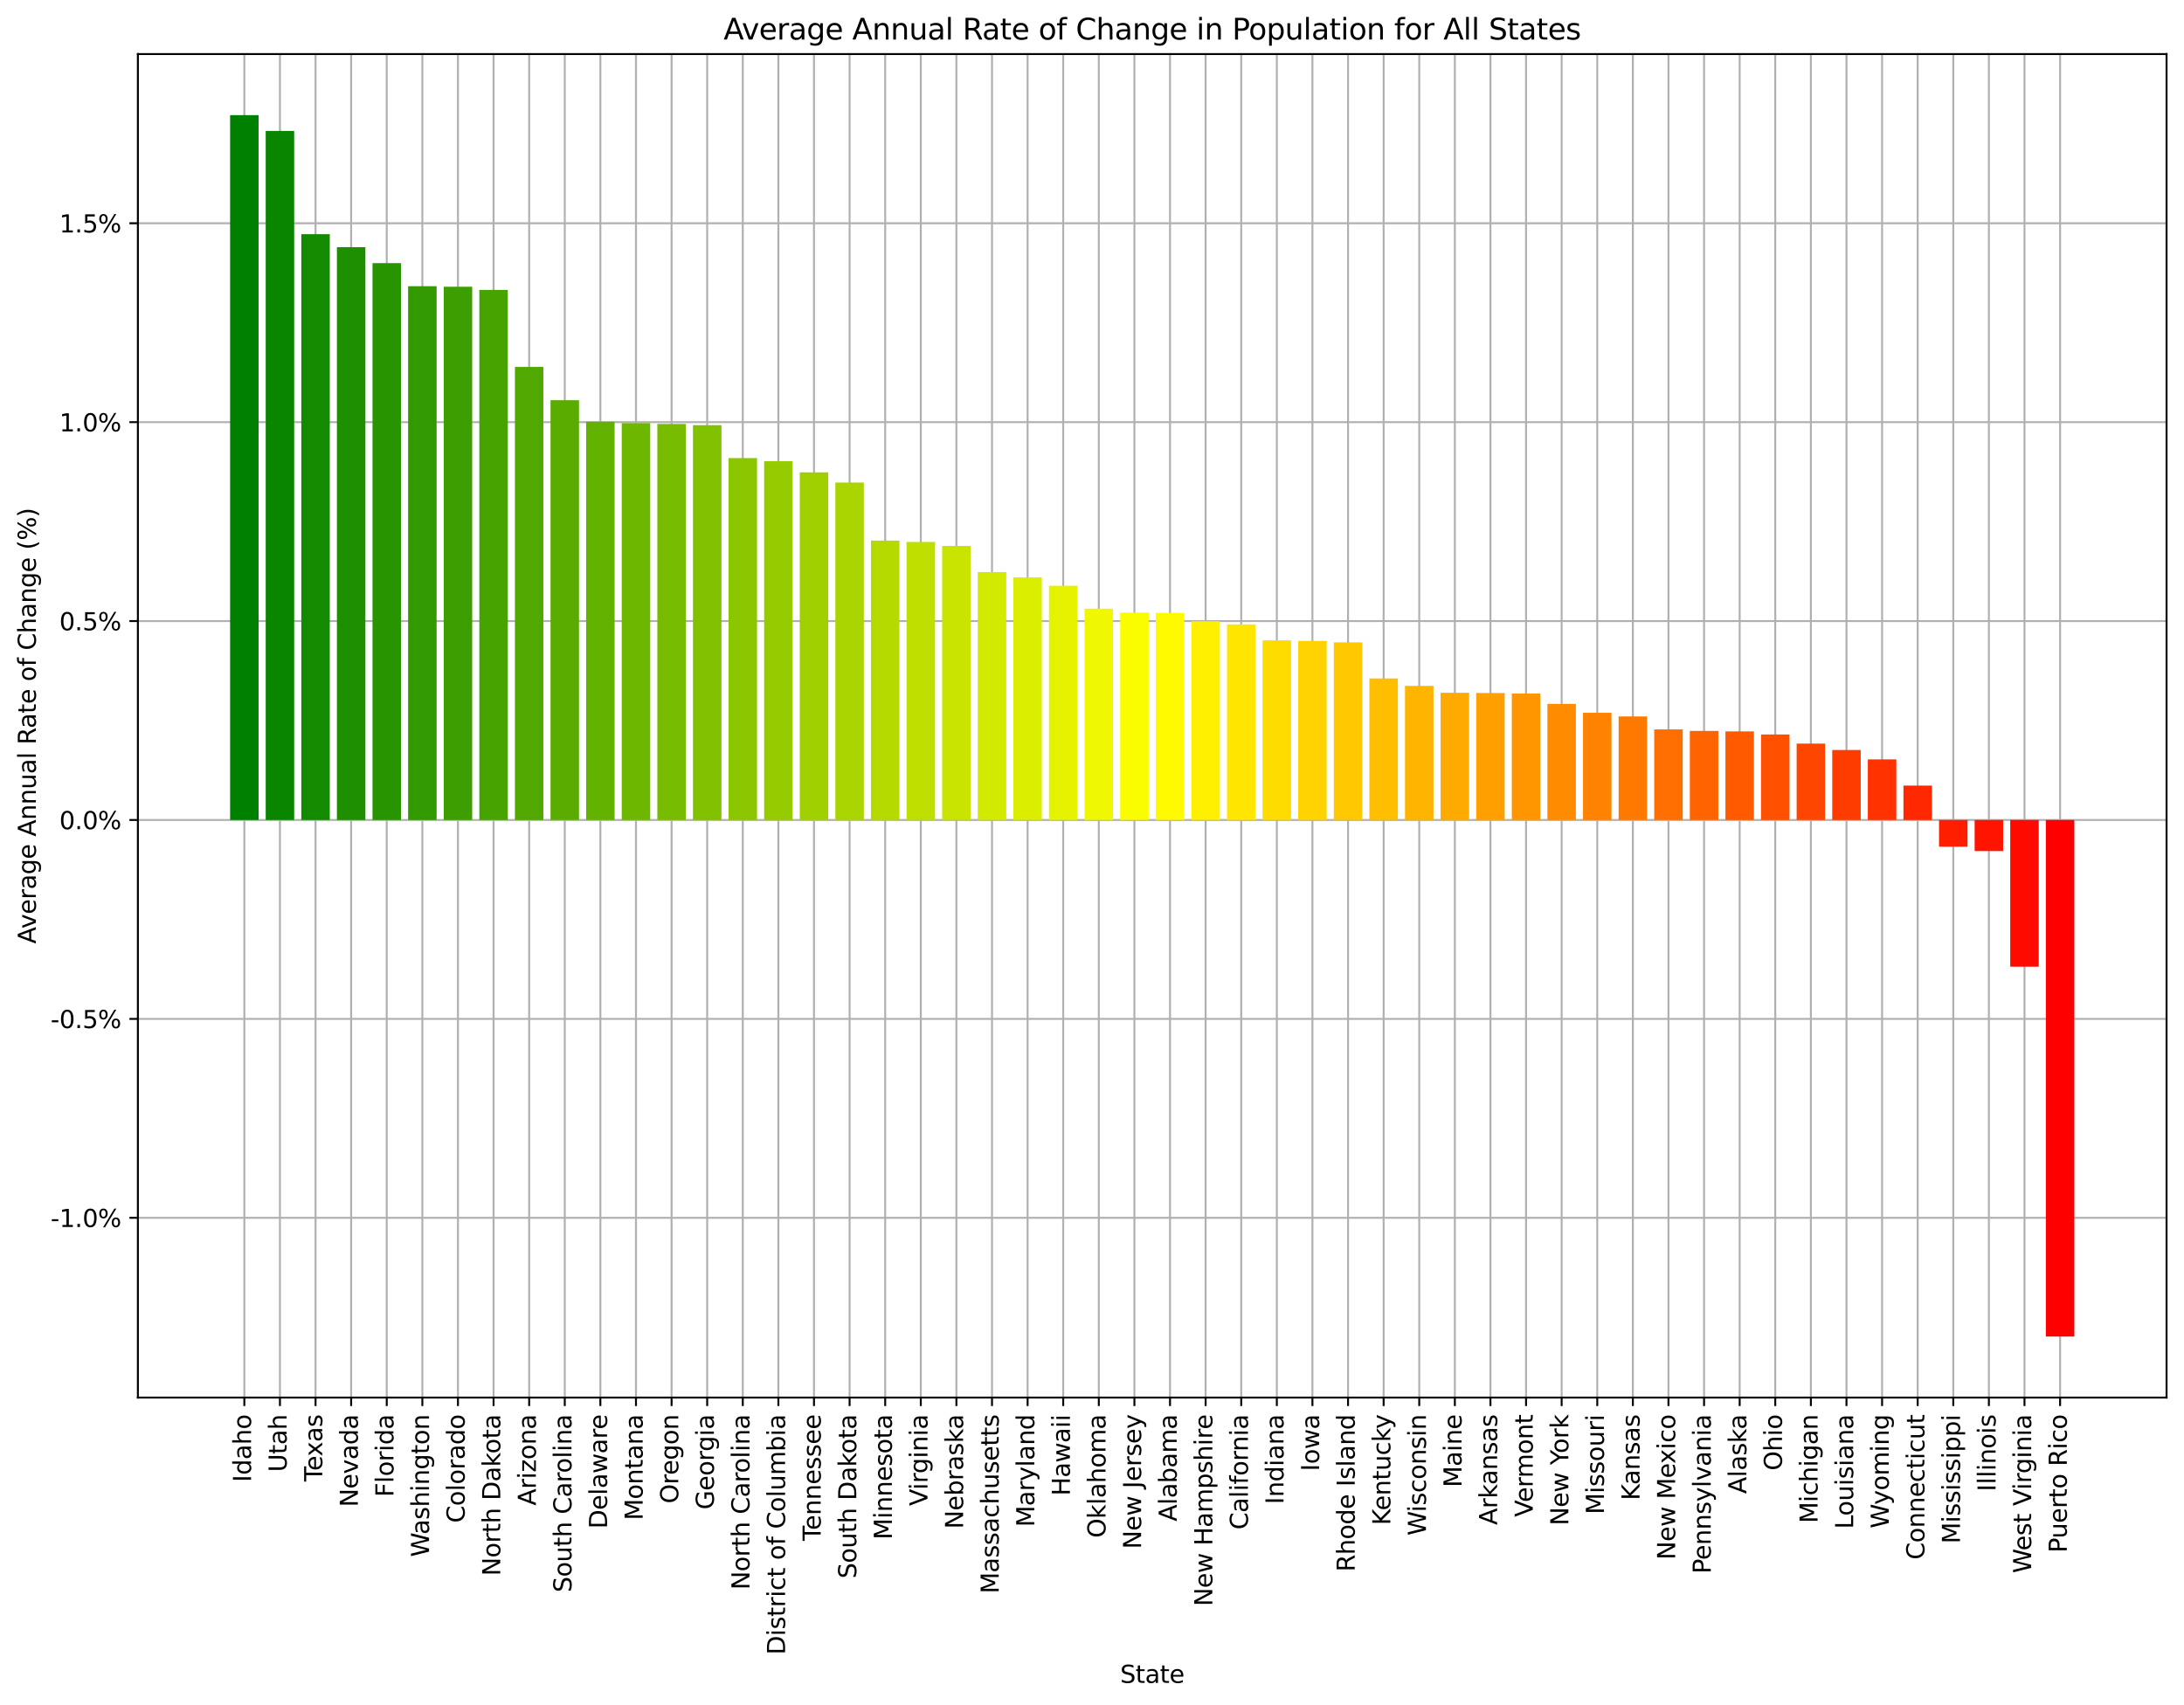 <?xml version="1.0" encoding="utf-8" standalone="no"?>
<!DOCTYPE svg PUBLIC "-//W3C//DTD SVG 1.1//EN"
  "http://www.w3.org/Graphics/SVG/1.1/DTD/svg11.dtd">
<svg xmlns:xlink="http://www.w3.org/1999/xlink" width="901.091pt" height="703.72pt" viewBox="0 0 901.091 703.72" xmlns="http://www.w3.org/2000/svg" version="1.1">
 <defs>
  <style type="text/css">*{stroke-linejoin: round; stroke-linecap: butt}</style>
 </defs>
 <g id="figure_1">
  <g id="patch_1">
   <path d="M 0 703.72 
L 901.091 703.72 
L 901.091 0 
L 0 0 
z
" style="fill: #ffffff"/>
  </g>
  <g id="axes_1">
   <g id="patch_2">
    <path d="M 56.891 576.718 
L 893.891 576.718 
L 893.891 22.318 
L 56.891 22.318 
z
" style="fill: #ffffff"/>
   </g>
   <g id="matplotlib.axis_1">
    <g id="xtick_1">
     <g id="line2d_1">
      <path d="M 100.812 576.718 
L 100.812 22.318 
" clip-path="url(#p5b409170a0)" style="fill: none; stroke: #b0b0b0; stroke-width: 0.8; stroke-linecap: square"/>
     </g>
     <g id="line2d_2">
      <defs>
       <path id="m3bd6a359d7" d="M 0 0 
L 0 3.5 
" style="stroke: #000000; stroke-width: 0.8"/>
      </defs>
      <g>
       <use xlink:href="#m3bd6a359d7" x="100.812" y="576.718" style="stroke: #000000; stroke-width: 0.8"/>
      </g>
     </g>
     <g id="text_1">
      <!-- Idaho -->
      <g transform="translate(103.571 611.601) rotate(-90) scale(0.1 -0.1)">
       <defs>
        <path id="DejaVuSans-49" d="M 628 4666 
L 1259 4666 
L 1259 0 
L 628 0 
L 628 4666 
z
" transform="scale(0.016)"/>
        <path id="DejaVuSans-64" d="M 2906 2969 
L 2906 4863 
L 3481 4863 
L 3481 0 
L 2906 0 
L 2906 525 
Q 2725 213 2448 61 
Q 2172 -91 1784 -91 
Q 1150 -91 751 415 
Q 353 922 353 1747 
Q 353 2572 751 3078 
Q 1150 3584 1784 3584 
Q 2172 3584 2448 3432 
Q 2725 3281 2906 2969 
z
M 947 1747 
Q 947 1113 1208 752 
Q 1469 391 1925 391 
Q 2381 391 2643 752 
Q 2906 1113 2906 1747 
Q 2906 2381 2643 2742 
Q 2381 3103 1925 3103 
Q 1469 3103 1208 2742 
Q 947 2381 947 1747 
z
" transform="scale(0.016)"/>
        <path id="DejaVuSans-61" d="M 2194 1759 
Q 1497 1759 1228 1600 
Q 959 1441 959 1056 
Q 959 750 1161 570 
Q 1363 391 1709 391 
Q 2188 391 2477 730 
Q 2766 1069 2766 1631 
L 2766 1759 
L 2194 1759 
z
M 3341 1997 
L 3341 0 
L 2766 0 
L 2766 531 
Q 2569 213 2275 61 
Q 1981 -91 1556 -91 
Q 1019 -91 701 211 
Q 384 513 384 1019 
Q 384 1609 779 1909 
Q 1175 2209 1959 2209 
L 2766 2209 
L 2766 2266 
Q 2766 2663 2505 2880 
Q 2244 3097 1772 3097 
Q 1472 3097 1187 3025 
Q 903 2953 641 2809 
L 641 3341 
Q 956 3463 1253 3523 
Q 1550 3584 1831 3584 
Q 2591 3584 2966 3190 
Q 3341 2797 3341 1997 
z
" transform="scale(0.016)"/>
        <path id="DejaVuSans-68" d="M 3513 2113 
L 3513 0 
L 2938 0 
L 2938 2094 
Q 2938 2591 2744 2837 
Q 2550 3084 2163 3084 
Q 1697 3084 1428 2787 
Q 1159 2491 1159 1978 
L 1159 0 
L 581 0 
L 581 4863 
L 1159 4863 
L 1159 2956 
Q 1366 3272 1645 3428 
Q 1925 3584 2291 3584 
Q 2894 3584 3203 3211 
Q 3513 2838 3513 2113 
z
" transform="scale(0.016)"/>
        <path id="DejaVuSans-6f" d="M 1959 3097 
Q 1497 3097 1228 2736 
Q 959 2375 959 1747 
Q 959 1119 1226 758 
Q 1494 397 1959 397 
Q 2419 397 2687 759 
Q 2956 1122 2956 1747 
Q 2956 2369 2687 2733 
Q 2419 3097 1959 3097 
z
M 1959 3584 
Q 2709 3584 3137 3096 
Q 3566 2609 3566 1747 
Q 3566 888 3137 398 
Q 2709 -91 1959 -91 
Q 1206 -91 779 398 
Q 353 888 353 1747 
Q 353 2609 779 3096 
Q 1206 3584 1959 3584 
z
" transform="scale(0.016)"/>
       </defs>
       <use xlink:href="#DejaVuSans-49"/>
       <use xlink:href="#DejaVuSans-64" x="29.492"/>
       <use xlink:href="#DejaVuSans-61" x="92.969"/>
       <use xlink:href="#DejaVuSans-68" x="154.248"/>
       <use xlink:href="#DejaVuSans-6f" x="217.627"/>
      </g>
     </g>
    </g>
    <g id="xtick_2">
     <g id="line2d_3">
      <path d="M 115.501 576.718 
L 115.501 22.318 
" clip-path="url(#p5b409170a0)" style="fill: none; stroke: #b0b0b0; stroke-width: 0.8; stroke-linecap: square"/>
     </g>
     <g id="line2d_4">
      <g>
       <use xlink:href="#m3bd6a359d7" x="115.501" y="576.718" style="stroke: #000000; stroke-width: 0.8"/>
      </g>
     </g>
     <g id="text_2">
      <!-- Utah -->
      <g transform="translate(118.261 607.423) rotate(-90) scale(0.1 -0.1)">
       <defs>
        <path id="DejaVuSans-55" d="M 556 4666 
L 1191 4666 
L 1191 1831 
Q 1191 1081 1462 751 
Q 1734 422 2344 422 
Q 2950 422 3222 751 
Q 3494 1081 3494 1831 
L 3494 4666 
L 4128 4666 
L 4128 1753 
Q 4128 841 3676 375 
Q 3225 -91 2344 -91 
Q 1459 -91 1007 375 
Q 556 841 556 1753 
L 556 4666 
z
" transform="scale(0.016)"/>
        <path id="DejaVuSans-74" d="M 1172 4494 
L 1172 3500 
L 2356 3500 
L 2356 3053 
L 1172 3053 
L 1172 1153 
Q 1172 725 1289 603 
Q 1406 481 1766 481 
L 2356 481 
L 2356 0 
L 1766 0 
Q 1100 0 847 248 
Q 594 497 594 1153 
L 594 3053 
L 172 3053 
L 172 3500 
L 594 3500 
L 594 4494 
L 1172 4494 
z
" transform="scale(0.016)"/>
       </defs>
       <use xlink:href="#DejaVuSans-55"/>
       <use xlink:href="#DejaVuSans-74" x="73.193"/>
       <use xlink:href="#DejaVuSans-61" x="112.402"/>
       <use xlink:href="#DejaVuSans-68" x="173.682"/>
      </g>
     </g>
    </g>
    <g id="xtick_3">
     <g id="line2d_5">
      <path d="M 130.191 576.718 
L 130.191 22.318 
" clip-path="url(#p5b409170a0)" style="fill: none; stroke: #b0b0b0; stroke-width: 0.8; stroke-linecap: square"/>
     </g>
     <g id="line2d_6">
      <g>
       <use xlink:href="#m3bd6a359d7" x="130.191" y="576.718" style="stroke: #000000; stroke-width: 0.8"/>
      </g>
     </g>
     <g id="text_3">
      <!-- Texas -->
      <g transform="translate(132.95 611.36) rotate(-90) scale(0.1 -0.1)">
       <defs>
        <path id="DejaVuSans-54" d="M -19 4666 
L 3928 4666 
L 3928 4134 
L 2272 4134 
L 2272 0 
L 1638 0 
L 1638 4134 
L -19 4134 
L -19 4666 
z
" transform="scale(0.016)"/>
        <path id="DejaVuSans-65" d="M 3597 1894 
L 3597 1613 
L 953 1613 
Q 991 1019 1311 708 
Q 1631 397 2203 397 
Q 2534 397 2845 478 
Q 3156 559 3463 722 
L 3463 178 
Q 3153 47 2828 -22 
Q 2503 -91 2169 -91 
Q 1331 -91 842 396 
Q 353 884 353 1716 
Q 353 2575 817 3079 
Q 1281 3584 2069 3584 
Q 2775 3584 3186 3129 
Q 3597 2675 3597 1894 
z
M 3022 2063 
Q 3016 2534 2758 2815 
Q 2500 3097 2075 3097 
Q 1594 3097 1305 2825 
Q 1016 2553 972 2059 
L 3022 2063 
z
" transform="scale(0.016)"/>
        <path id="DejaVuSans-78" d="M 3513 3500 
L 2247 1797 
L 3578 0 
L 2900 0 
L 1881 1375 
L 863 0 
L 184 0 
L 1544 1831 
L 300 3500 
L 978 3500 
L 1906 2253 
L 2834 3500 
L 3513 3500 
z
" transform="scale(0.016)"/>
        <path id="DejaVuSans-73" d="M 2834 3397 
L 2834 2853 
Q 2591 2978 2328 3040 
Q 2066 3103 1784 3103 
Q 1356 3103 1142 2972 
Q 928 2841 928 2578 
Q 928 2378 1081 2264 
Q 1234 2150 1697 2047 
L 1894 2003 
Q 2506 1872 2764 1633 
Q 3022 1394 3022 966 
Q 3022 478 2636 193 
Q 2250 -91 1575 -91 
Q 1294 -91 989 -36 
Q 684 19 347 128 
L 347 722 
Q 666 556 975 473 
Q 1284 391 1588 391 
Q 1994 391 2212 530 
Q 2431 669 2431 922 
Q 2431 1156 2273 1281 
Q 2116 1406 1581 1522 
L 1381 1569 
Q 847 1681 609 1914 
Q 372 2147 372 2553 
Q 372 3047 722 3315 
Q 1072 3584 1716 3584 
Q 2034 3584 2315 3537 
Q 2597 3491 2834 3397 
z
" transform="scale(0.016)"/>
       </defs>
       <use xlink:href="#DejaVuSans-54"/>
       <use xlink:href="#DejaVuSans-65" x="44.084"/>
       <use xlink:href="#DejaVuSans-78" x="103.857"/>
       <use xlink:href="#DejaVuSans-61" x="163.037"/>
       <use xlink:href="#DejaVuSans-73" x="224.316"/>
      </g>
     </g>
    </g>
    <g id="xtick_4">
     <g id="line2d_7">
      <path d="M 144.88 576.718 
L 144.88 22.318 
" clip-path="url(#p5b409170a0)" style="fill: none; stroke: #b0b0b0; stroke-width: 0.8; stroke-linecap: square"/>
     </g>
     <g id="line2d_8">
      <g>
       <use xlink:href="#m3bd6a359d7" x="144.88" y="576.718" style="stroke: #000000; stroke-width: 0.8"/>
      </g>
     </g>
     <g id="text_4">
      <!-- Nevada -->
      <g transform="translate(147.639 621.876) rotate(-90) scale(0.1 -0.1)">
       <defs>
        <path id="DejaVuSans-4e" d="M 628 4666 
L 1478 4666 
L 3547 763 
L 3547 4666 
L 4159 4666 
L 4159 0 
L 3309 0 
L 1241 3903 
L 1241 0 
L 628 0 
L 628 4666 
z
" transform="scale(0.016)"/>
        <path id="DejaVuSans-76" d="M 191 3500 
L 800 3500 
L 1894 563 
L 2988 3500 
L 3597 3500 
L 2284 0 
L 1503 0 
L 191 3500 
z
" transform="scale(0.016)"/>
       </defs>
       <use xlink:href="#DejaVuSans-4e"/>
       <use xlink:href="#DejaVuSans-65" x="74.805"/>
       <use xlink:href="#DejaVuSans-76" x="136.328"/>
       <use xlink:href="#DejaVuSans-61" x="195.508"/>
       <use xlink:href="#DejaVuSans-64" x="256.787"/>
       <use xlink:href="#DejaVuSans-61" x="320.264"/>
      </g>
     </g>
    </g>
    <g id="xtick_5">
     <g id="line2d_9">
      <path d="M 159.569 576.718 
L 159.569 22.318 
" clip-path="url(#p5b409170a0)" style="fill: none; stroke: #b0b0b0; stroke-width: 0.8; stroke-linecap: square"/>
     </g>
     <g id="line2d_10">
      <g>
       <use xlink:href="#m3bd6a359d7" x="159.569" y="576.718" style="stroke: #000000; stroke-width: 0.8"/>
      </g>
     </g>
     <g id="text_5">
      <!-- Florida -->
      <g transform="translate(162.329 617.732) rotate(-90) scale(0.1 -0.1)">
       <defs>
        <path id="DejaVuSans-46" d="M 628 4666 
L 3309 4666 
L 3309 4134 
L 1259 4134 
L 1259 2759 
L 3109 2759 
L 3109 2228 
L 1259 2228 
L 1259 0 
L 628 0 
L 628 4666 
z
" transform="scale(0.016)"/>
        <path id="DejaVuSans-6c" d="M 603 4863 
L 1178 4863 
L 1178 0 
L 603 0 
L 603 4863 
z
" transform="scale(0.016)"/>
        <path id="DejaVuSans-72" d="M 2631 2963 
Q 2534 3019 2420 3045 
Q 2306 3072 2169 3072 
Q 1681 3072 1420 2755 
Q 1159 2438 1159 1844 
L 1159 0 
L 581 0 
L 581 3500 
L 1159 3500 
L 1159 2956 
Q 1341 3275 1631 3429 
Q 1922 3584 2338 3584 
Q 2397 3584 2469 3576 
Q 2541 3569 2628 3553 
L 2631 2963 
z
" transform="scale(0.016)"/>
        <path id="DejaVuSans-69" d="M 603 3500 
L 1178 3500 
L 1178 0 
L 603 0 
L 603 3500 
z
M 603 4863 
L 1178 4863 
L 1178 4134 
L 603 4134 
L 603 4863 
z
" transform="scale(0.016)"/>
       </defs>
       <use xlink:href="#DejaVuSans-46"/>
       <use xlink:href="#DejaVuSans-6c" x="57.52"/>
       <use xlink:href="#DejaVuSans-6f" x="85.303"/>
       <use xlink:href="#DejaVuSans-72" x="146.484"/>
       <use xlink:href="#DejaVuSans-69" x="187.598"/>
       <use xlink:href="#DejaVuSans-64" x="215.381"/>
       <use xlink:href="#DejaVuSans-61" x="278.857"/>
      </g>
     </g>
    </g>
    <g id="xtick_6">
     <g id="line2d_11">
      <path d="M 174.259 576.718 
L 174.259 22.318 
" clip-path="url(#p5b409170a0)" style="fill: none; stroke: #b0b0b0; stroke-width: 0.8; stroke-linecap: square"/>
     </g>
     <g id="line2d_12">
      <g>
       <use xlink:href="#m3bd6a359d7" x="174.259" y="576.718" style="stroke: #000000; stroke-width: 0.8"/>
      </g>
     </g>
     <g id="text_6">
      <!-- Washington -->
      <g transform="translate(177.018 642.484) rotate(-90) scale(0.1 -0.1)">
       <defs>
        <path id="DejaVuSans-57" d="M 213 4666 
L 850 4666 
L 1831 722 
L 2809 4666 
L 3519 4666 
L 4500 722 
L 5478 4666 
L 6119 4666 
L 4947 0 
L 4153 0 
L 3169 4050 
L 2175 0 
L 1381 0 
L 213 4666 
z
" transform="scale(0.016)"/>
        <path id="DejaVuSans-6e" d="M 3513 2113 
L 3513 0 
L 2938 0 
L 2938 2094 
Q 2938 2591 2744 2837 
Q 2550 3084 2163 3084 
Q 1697 3084 1428 2787 
Q 1159 2491 1159 1978 
L 1159 0 
L 581 0 
L 581 3500 
L 1159 3500 
L 1159 2956 
Q 1366 3272 1645 3428 
Q 1925 3584 2291 3584 
Q 2894 3584 3203 3211 
Q 3513 2838 3513 2113 
z
" transform="scale(0.016)"/>
        <path id="DejaVuSans-67" d="M 2906 1791 
Q 2906 2416 2648 2759 
Q 2391 3103 1925 3103 
Q 1463 3103 1205 2759 
Q 947 2416 947 1791 
Q 947 1169 1205 825 
Q 1463 481 1925 481 
Q 2391 481 2648 825 
Q 2906 1169 2906 1791 
z
M 3481 434 
Q 3481 -459 3084 -895 
Q 2688 -1331 1869 -1331 
Q 1566 -1331 1297 -1286 
Q 1028 -1241 775 -1147 
L 775 -588 
Q 1028 -725 1275 -790 
Q 1522 -856 1778 -856 
Q 2344 -856 2625 -561 
Q 2906 -266 2906 331 
L 2906 616 
Q 2728 306 2450 153 
Q 2172 0 1784 0 
Q 1141 0 747 490 
Q 353 981 353 1791 
Q 353 2603 747 3093 
Q 1141 3584 1784 3584 
Q 2172 3584 2450 3431 
Q 2728 3278 2906 2969 
L 2906 3500 
L 3481 3500 
L 3481 434 
z
" transform="scale(0.016)"/>
       </defs>
       <use xlink:href="#DejaVuSans-57"/>
       <use xlink:href="#DejaVuSans-61" x="92.502"/>
       <use xlink:href="#DejaVuSans-73" x="153.781"/>
       <use xlink:href="#DejaVuSans-68" x="205.881"/>
       <use xlink:href="#DejaVuSans-69" x="269.26"/>
       <use xlink:href="#DejaVuSans-6e" x="297.043"/>
       <use xlink:href="#DejaVuSans-67" x="360.422"/>
       <use xlink:href="#DejaVuSans-74" x="423.898"/>
       <use xlink:href="#DejaVuSans-6f" x="463.107"/>
       <use xlink:href="#DejaVuSans-6e" x="524.289"/>
      </g>
     </g>
    </g>
    <g id="xtick_7">
     <g id="line2d_13">
      <path d="M 188.948 576.718 
L 188.948 22.318 
" clip-path="url(#p5b409170a0)" style="fill: none; stroke: #b0b0b0; stroke-width: 0.8; stroke-linecap: square"/>
     </g>
     <g id="line2d_14">
      <g>
       <use xlink:href="#m3bd6a359d7" x="188.948" y="576.718" style="stroke: #000000; stroke-width: 0.8"/>
      </g>
     </g>
     <g id="text_7">
      <!-- Colorado -->
      <g transform="translate(191.707 628.423) rotate(-90) scale(0.1 -0.1)">
       <defs>
        <path id="DejaVuSans-43" d="M 4122 4306 
L 4122 3641 
Q 3803 3938 3442 4084 
Q 3081 4231 2675 4231 
Q 1875 4231 1450 3742 
Q 1025 3253 1025 2328 
Q 1025 1406 1450 917 
Q 1875 428 2675 428 
Q 3081 428 3442 575 
Q 3803 722 4122 1019 
L 4122 359 
Q 3791 134 3420 21 
Q 3050 -91 2638 -91 
Q 1578 -91 968 557 
Q 359 1206 359 2328 
Q 359 3453 968 4101 
Q 1578 4750 2638 4750 
Q 3056 4750 3426 4639 
Q 3797 4528 4122 4306 
z
" transform="scale(0.016)"/>
       </defs>
       <use xlink:href="#DejaVuSans-43"/>
       <use xlink:href="#DejaVuSans-6f" x="69.824"/>
       <use xlink:href="#DejaVuSans-6c" x="131.006"/>
       <use xlink:href="#DejaVuSans-6f" x="158.789"/>
       <use xlink:href="#DejaVuSans-72" x="219.971"/>
       <use xlink:href="#DejaVuSans-61" x="261.084"/>
       <use xlink:href="#DejaVuSans-64" x="322.363"/>
       <use xlink:href="#DejaVuSans-6f" x="385.84"/>
      </g>
     </g>
    </g>
    <g id="xtick_8">
     <g id="line2d_15">
      <path d="M 203.637 576.718 
L 203.637 22.318 
" clip-path="url(#p5b409170a0)" style="fill: none; stroke: #b0b0b0; stroke-width: 0.8; stroke-linecap: square"/>
     </g>
     <g id="line2d_16">
      <g>
       <use xlink:href="#m3bd6a359d7" x="203.637" y="576.718" style="stroke: #000000; stroke-width: 0.8"/>
      </g>
     </g>
     <g id="text_8">
      <!-- North Dakota -->
      <g transform="translate(206.397 650.288) rotate(-90) scale(0.1 -0.1)">
       <defs>
        <path id="DejaVuSans-20" transform="scale(0.016)"/>
        <path id="DejaVuSans-44" d="M 1259 4147 
L 1259 519 
L 2022 519 
Q 2988 519 3436 956 
Q 3884 1394 3884 2338 
Q 3884 3275 3436 3711 
Q 2988 4147 2022 4147 
L 1259 4147 
z
M 628 4666 
L 1925 4666 
Q 3281 4666 3915 4102 
Q 4550 3538 4550 2338 
Q 4550 1131 3912 565 
Q 3275 0 1925 0 
L 628 0 
L 628 4666 
z
" transform="scale(0.016)"/>
        <path id="DejaVuSans-6b" d="M 581 4863 
L 1159 4863 
L 1159 1991 
L 2875 3500 
L 3609 3500 
L 1753 1863 
L 3688 0 
L 2938 0 
L 1159 1709 
L 1159 0 
L 581 0 
L 581 4863 
z
" transform="scale(0.016)"/>
       </defs>
       <use xlink:href="#DejaVuSans-4e"/>
       <use xlink:href="#DejaVuSans-6f" x="74.805"/>
       <use xlink:href="#DejaVuSans-72" x="135.986"/>
       <use xlink:href="#DejaVuSans-74" x="177.1"/>
       <use xlink:href="#DejaVuSans-68" x="216.309"/>
       <use xlink:href="#DejaVuSans-20" x="279.688"/>
       <use xlink:href="#DejaVuSans-44" x="311.475"/>
       <use xlink:href="#DejaVuSans-61" x="388.477"/>
       <use xlink:href="#DejaVuSans-6b" x="449.756"/>
       <use xlink:href="#DejaVuSans-6f" x="504.041"/>
       <use xlink:href="#DejaVuSans-74" x="565.223"/>
       <use xlink:href="#DejaVuSans-61" x="604.432"/>
      </g>
     </g>
    </g>
    <g id="xtick_9">
     <g id="line2d_17">
      <path d="M 218.327 576.718 
L 218.327 22.318 
" clip-path="url(#p5b409170a0)" style="fill: none; stroke: #b0b0b0; stroke-width: 0.8; stroke-linecap: square"/>
     </g>
     <g id="line2d_18">
      <g>
       <use xlink:href="#m3bd6a359d7" x="218.327" y="576.718" style="stroke: #000000; stroke-width: 0.8"/>
      </g>
     </g>
     <g id="text_9">
      <!-- Arizona -->
      <g transform="translate(221.086 621.281) rotate(-90) scale(0.1 -0.1)">
       <defs>
        <path id="DejaVuSans-41" d="M 2188 4044 
L 1331 1722 
L 3047 1722 
L 2188 4044 
z
M 1831 4666 
L 2547 4666 
L 4325 0 
L 3669 0 
L 3244 1197 
L 1141 1197 
L 716 0 
L 50 0 
L 1831 4666 
z
" transform="scale(0.016)"/>
        <path id="DejaVuSans-7a" d="M 353 3500 
L 3084 3500 
L 3084 2975 
L 922 459 
L 3084 459 
L 3084 0 
L 275 0 
L 275 525 
L 2438 3041 
L 353 3041 
L 353 3500 
z
" transform="scale(0.016)"/>
       </defs>
       <use xlink:href="#DejaVuSans-41"/>
       <use xlink:href="#DejaVuSans-72" x="68.408"/>
       <use xlink:href="#DejaVuSans-69" x="109.521"/>
       <use xlink:href="#DejaVuSans-7a" x="137.305"/>
       <use xlink:href="#DejaVuSans-6f" x="189.795"/>
       <use xlink:href="#DejaVuSans-6e" x="250.977"/>
       <use xlink:href="#DejaVuSans-61" x="314.355"/>
      </g>
     </g>
    </g>
    <g id="xtick_10">
     <g id="line2d_19">
      <path d="M 233.016 576.718 
L 233.016 22.318 
" clip-path="url(#p5b409170a0)" style="fill: none; stroke: #b0b0b0; stroke-width: 0.8; stroke-linecap: square"/>
     </g>
     <g id="line2d_20">
      <g>
       <use xlink:href="#m3bd6a359d7" x="233.016" y="576.718" style="stroke: #000000; stroke-width: 0.8"/>
      </g>
     </g>
     <g id="text_10">
      <!-- South Carolina -->
      <g transform="translate(235.775 657.096) rotate(-90) scale(0.1 -0.1)">
       <defs>
        <path id="DejaVuSans-53" d="M 3425 4513 
L 3425 3897 
Q 3066 4069 2747 4153 
Q 2428 4238 2131 4238 
Q 1616 4238 1336 4038 
Q 1056 3838 1056 3469 
Q 1056 3159 1242 3001 
Q 1428 2844 1947 2747 
L 2328 2669 
Q 3034 2534 3370 2195 
Q 3706 1856 3706 1288 
Q 3706 609 3251 259 
Q 2797 -91 1919 -91 
Q 1588 -91 1214 -16 
Q 841 59 441 206 
L 441 856 
Q 825 641 1194 531 
Q 1563 422 1919 422 
Q 2459 422 2753 634 
Q 3047 847 3047 1241 
Q 3047 1584 2836 1778 
Q 2625 1972 2144 2069 
L 1759 2144 
Q 1053 2284 737 2584 
Q 422 2884 422 3419 
Q 422 4038 858 4394 
Q 1294 4750 2059 4750 
Q 2388 4750 2728 4690 
Q 3069 4631 3425 4513 
z
" transform="scale(0.016)"/>
        <path id="DejaVuSans-75" d="M 544 1381 
L 544 3500 
L 1119 3500 
L 1119 1403 
Q 1119 906 1312 657 
Q 1506 409 1894 409 
Q 2359 409 2629 706 
Q 2900 1003 2900 1516 
L 2900 3500 
L 3475 3500 
L 3475 0 
L 2900 0 
L 2900 538 
Q 2691 219 2414 64 
Q 2138 -91 1772 -91 
Q 1169 -91 856 284 
Q 544 659 544 1381 
z
M 1991 3584 
L 1991 3584 
z
" transform="scale(0.016)"/>
       </defs>
       <use xlink:href="#DejaVuSans-53"/>
       <use xlink:href="#DejaVuSans-6f" x="63.477"/>
       <use xlink:href="#DejaVuSans-75" x="124.658"/>
       <use xlink:href="#DejaVuSans-74" x="188.037"/>
       <use xlink:href="#DejaVuSans-68" x="227.246"/>
       <use xlink:href="#DejaVuSans-20" x="290.625"/>
       <use xlink:href="#DejaVuSans-43" x="322.412"/>
       <use xlink:href="#DejaVuSans-61" x="392.236"/>
       <use xlink:href="#DejaVuSans-72" x="453.516"/>
       <use xlink:href="#DejaVuSans-6f" x="492.379"/>
       <use xlink:href="#DejaVuSans-6c" x="553.561"/>
       <use xlink:href="#DejaVuSans-69" x="581.344"/>
       <use xlink:href="#DejaVuSans-6e" x="609.127"/>
       <use xlink:href="#DejaVuSans-61" x="672.506"/>
      </g>
     </g>
    </g>
    <g id="xtick_11">
     <g id="line2d_21">
      <path d="M 247.705 576.718 
L 247.705 22.318 
" clip-path="url(#p5b409170a0)" style="fill: none; stroke: #b0b0b0; stroke-width: 0.8; stroke-linecap: square"/>
     </g>
     <g id="line2d_22">
      <g>
       <use xlink:href="#m3bd6a359d7" x="247.705" y="576.718" style="stroke: #000000; stroke-width: 0.8"/>
      </g>
     </g>
     <g id="text_11">
      <!-- Delaware -->
      <g transform="translate(250.465 630.823) rotate(-90) scale(0.1 -0.1)">
       <defs>
        <path id="DejaVuSans-77" d="M 269 3500 
L 844 3500 
L 1563 769 
L 2278 3500 
L 2956 3500 
L 3675 769 
L 4391 3500 
L 4966 3500 
L 4050 0 
L 3372 0 
L 2619 2869 
L 1863 0 
L 1184 0 
L 269 3500 
z
" transform="scale(0.016)"/>
       </defs>
       <use xlink:href="#DejaVuSans-44"/>
       <use xlink:href="#DejaVuSans-65" x="77.002"/>
       <use xlink:href="#DejaVuSans-6c" x="138.525"/>
       <use xlink:href="#DejaVuSans-61" x="166.309"/>
       <use xlink:href="#DejaVuSans-77" x="227.588"/>
       <use xlink:href="#DejaVuSans-61" x="309.375"/>
       <use xlink:href="#DejaVuSans-72" x="370.654"/>
       <use xlink:href="#DejaVuSans-65" x="409.518"/>
      </g>
     </g>
    </g>
    <g id="xtick_12">
     <g id="line2d_23">
      <path d="M 262.395 576.718 
L 262.395 22.318 
" clip-path="url(#p5b409170a0)" style="fill: none; stroke: #b0b0b0; stroke-width: 0.8; stroke-linecap: square"/>
     </g>
     <g id="line2d_24">
      <g>
       <use xlink:href="#m3bd6a359d7" x="262.395" y="576.718" style="stroke: #000000; stroke-width: 0.8"/>
      </g>
     </g>
     <g id="text_12">
      <!-- Montana -->
      <g transform="translate(265.154 627.317) rotate(-90) scale(0.1 -0.1)">
       <defs>
        <path id="DejaVuSans-4d" d="M 628 4666 
L 1569 4666 
L 2759 1491 
L 3956 4666 
L 4897 4666 
L 4897 0 
L 4281 0 
L 4281 4097 
L 3078 897 
L 2444 897 
L 1241 4097 
L 1241 0 
L 628 0 
L 628 4666 
z
" transform="scale(0.016)"/>
       </defs>
       <use xlink:href="#DejaVuSans-4d"/>
       <use xlink:href="#DejaVuSans-6f" x="86.279"/>
       <use xlink:href="#DejaVuSans-6e" x="147.461"/>
       <use xlink:href="#DejaVuSans-74" x="210.84"/>
       <use xlink:href="#DejaVuSans-61" x="250.049"/>
       <use xlink:href="#DejaVuSans-6e" x="311.328"/>
       <use xlink:href="#DejaVuSans-61" x="374.707"/>
      </g>
     </g>
    </g>
    <g id="xtick_13">
     <g id="line2d_25">
      <path d="M 277.084 576.718 
L 277.084 22.318 
" clip-path="url(#p5b409170a0)" style="fill: none; stroke: #b0b0b0; stroke-width: 0.8; stroke-linecap: square"/>
     </g>
     <g id="line2d_26">
      <g>
       <use xlink:href="#m3bd6a359d7" x="277.084" y="576.718" style="stroke: #000000; stroke-width: 0.8"/>
      </g>
     </g>
     <g id="text_13">
      <!-- Oregon -->
      <g transform="translate(279.844 620.434) rotate(-90) scale(0.1 -0.1)">
       <defs>
        <path id="DejaVuSans-4f" d="M 2522 4238 
Q 1834 4238 1429 3725 
Q 1025 3213 1025 2328 
Q 1025 1447 1429 934 
Q 1834 422 2522 422 
Q 3209 422 3611 934 
Q 4013 1447 4013 2328 
Q 4013 3213 3611 3725 
Q 3209 4238 2522 4238 
z
M 2522 4750 
Q 3503 4750 4090 4092 
Q 4678 3434 4678 2328 
Q 4678 1225 4090 567 
Q 3503 -91 2522 -91 
Q 1538 -91 948 565 
Q 359 1222 359 2328 
Q 359 3434 948 4092 
Q 1538 4750 2522 4750 
z
" transform="scale(0.016)"/>
       </defs>
       <use xlink:href="#DejaVuSans-4f"/>
       <use xlink:href="#DejaVuSans-72" x="78.711"/>
       <use xlink:href="#DejaVuSans-65" x="117.574"/>
       <use xlink:href="#DejaVuSans-67" x="179.098"/>
       <use xlink:href="#DejaVuSans-6f" x="242.574"/>
       <use xlink:href="#DejaVuSans-6e" x="303.756"/>
      </g>
     </g>
    </g>
    <g id="xtick_14">
     <g id="line2d_27">
      <path d="M 291.774 576.718 
L 291.774 22.318 
" clip-path="url(#p5b409170a0)" style="fill: none; stroke: #b0b0b0; stroke-width: 0.8; stroke-linecap: square"/>
     </g>
     <g id="line2d_28">
      <g>
       <use xlink:href="#m3bd6a359d7" x="291.774" y="576.718" style="stroke: #000000; stroke-width: 0.8"/>
      </g>
     </g>
     <g id="text_14">
      <!-- Georgia -->
      <g transform="translate(294.533 622.929) rotate(-90) scale(0.1 -0.1)">
       <defs>
        <path id="DejaVuSans-47" d="M 3809 666 
L 3809 1919 
L 2778 1919 
L 2778 2438 
L 4434 2438 
L 4434 434 
Q 4069 175 3628 42 
Q 3188 -91 2688 -91 
Q 1594 -91 976 548 
Q 359 1188 359 2328 
Q 359 3472 976 4111 
Q 1594 4750 2688 4750 
Q 3144 4750 3555 4637 
Q 3966 4525 4313 4306 
L 4313 3634 
Q 3963 3931 3569 4081 
Q 3175 4231 2741 4231 
Q 1884 4231 1454 3753 
Q 1025 3275 1025 2328 
Q 1025 1384 1454 906 
Q 1884 428 2741 428 
Q 3075 428 3337 486 
Q 3600 544 3809 666 
z
" transform="scale(0.016)"/>
       </defs>
       <use xlink:href="#DejaVuSans-47"/>
       <use xlink:href="#DejaVuSans-65" x="77.49"/>
       <use xlink:href="#DejaVuSans-6f" x="139.014"/>
       <use xlink:href="#DejaVuSans-72" x="200.195"/>
       <use xlink:href="#DejaVuSans-67" x="239.559"/>
       <use xlink:href="#DejaVuSans-69" x="303.035"/>
       <use xlink:href="#DejaVuSans-61" x="330.818"/>
      </g>
     </g>
    </g>
    <g id="xtick_15">
     <g id="line2d_29">
      <path d="M 306.463 576.718 
L 306.463 22.318 
" clip-path="url(#p5b409170a0)" style="fill: none; stroke: #b0b0b0; stroke-width: 0.8; stroke-linecap: square"/>
     </g>
     <g id="line2d_30">
      <g>
       <use xlink:href="#m3bd6a359d7" x="306.463" y="576.718" style="stroke: #000000; stroke-width: 0.8"/>
      </g>
     </g>
     <g id="text_15">
      <!-- North Carolina -->
      <g transform="translate(309.222 656.003) rotate(-90) scale(0.1 -0.1)">
       <use xlink:href="#DejaVuSans-4e"/>
       <use xlink:href="#DejaVuSans-6f" x="74.805"/>
       <use xlink:href="#DejaVuSans-72" x="135.986"/>
       <use xlink:href="#DejaVuSans-74" x="177.1"/>
       <use xlink:href="#DejaVuSans-68" x="216.309"/>
       <use xlink:href="#DejaVuSans-20" x="279.688"/>
       <use xlink:href="#DejaVuSans-43" x="311.475"/>
       <use xlink:href="#DejaVuSans-61" x="381.299"/>
       <use xlink:href="#DejaVuSans-72" x="442.578"/>
       <use xlink:href="#DejaVuSans-6f" x="481.441"/>
       <use xlink:href="#DejaVuSans-6c" x="542.623"/>
       <use xlink:href="#DejaVuSans-69" x="570.406"/>
       <use xlink:href="#DejaVuSans-6e" x="598.189"/>
       <use xlink:href="#DejaVuSans-61" x="661.568"/>
      </g>
     </g>
    </g>
    <g id="xtick_16">
     <g id="line2d_31">
      <path d="M 321.152 576.718 
L 321.152 22.318 
" clip-path="url(#p5b409170a0)" style="fill: none; stroke: #b0b0b0; stroke-width: 0.8; stroke-linecap: square"/>
     </g>
     <g id="line2d_32">
      <g>
       <use xlink:href="#m3bd6a359d7" x="321.152" y="576.718" style="stroke: #000000; stroke-width: 0.8"/>
      </g>
     </g>
     <g id="text_16">
      <!-- District of Columbia -->
      <g transform="translate(323.912 682.842) rotate(-90) scale(0.1 -0.1)">
       <defs>
        <path id="DejaVuSans-63" d="M 3122 3366 
L 3122 2828 
Q 2878 2963 2633 3030 
Q 2388 3097 2138 3097 
Q 1578 3097 1268 2742 
Q 959 2388 959 1747 
Q 959 1106 1268 751 
Q 1578 397 2138 397 
Q 2388 397 2633 464 
Q 2878 531 3122 666 
L 3122 134 
Q 2881 22 2623 -34 
Q 2366 -91 2075 -91 
Q 1284 -91 818 406 
Q 353 903 353 1747 
Q 353 2603 823 3093 
Q 1294 3584 2113 3584 
Q 2378 3584 2631 3529 
Q 2884 3475 3122 3366 
z
" transform="scale(0.016)"/>
        <path id="DejaVuSans-66" d="M 2375 4863 
L 2375 4384 
L 1825 4384 
Q 1516 4384 1395 4259 
Q 1275 4134 1275 3809 
L 1275 3500 
L 2222 3500 
L 2222 3053 
L 1275 3053 
L 1275 0 
L 697 0 
L 697 3053 
L 147 3053 
L 147 3500 
L 697 3500 
L 697 3744 
Q 697 4328 969 4595 
Q 1241 4863 1831 4863 
L 2375 4863 
z
" transform="scale(0.016)"/>
        <path id="DejaVuSans-6d" d="M 3328 2828 
Q 3544 3216 3844 3400 
Q 4144 3584 4550 3584 
Q 5097 3584 5394 3201 
Q 5691 2819 5691 2113 
L 5691 0 
L 5113 0 
L 5113 2094 
Q 5113 2597 4934 2840 
Q 4756 3084 4391 3084 
Q 3944 3084 3684 2787 
Q 3425 2491 3425 1978 
L 3425 0 
L 2847 0 
L 2847 2094 
Q 2847 2600 2669 2842 
Q 2491 3084 2119 3084 
Q 1678 3084 1418 2786 
Q 1159 2488 1159 1978 
L 1159 0 
L 581 0 
L 581 3500 
L 1159 3500 
L 1159 2956 
Q 1356 3278 1631 3431 
Q 1906 3584 2284 3584 
Q 2666 3584 2933 3390 
Q 3200 3197 3328 2828 
z
" transform="scale(0.016)"/>
        <path id="DejaVuSans-62" d="M 3116 1747 
Q 3116 2381 2855 2742 
Q 2594 3103 2138 3103 
Q 1681 3103 1420 2742 
Q 1159 2381 1159 1747 
Q 1159 1113 1420 752 
Q 1681 391 2138 391 
Q 2594 391 2855 752 
Q 3116 1113 3116 1747 
z
M 1159 2969 
Q 1341 3281 1617 3432 
Q 1894 3584 2278 3584 
Q 2916 3584 3314 3078 
Q 3713 2572 3713 1747 
Q 3713 922 3314 415 
Q 2916 -91 2278 -91 
Q 1894 -91 1617 61 
Q 1341 213 1159 525 
L 1159 0 
L 581 0 
L 581 4863 
L 1159 4863 
L 1159 2969 
z
" transform="scale(0.016)"/>
       </defs>
       <use xlink:href="#DejaVuSans-44"/>
       <use xlink:href="#DejaVuSans-69" x="77.002"/>
       <use xlink:href="#DejaVuSans-73" x="104.785"/>
       <use xlink:href="#DejaVuSans-74" x="156.885"/>
       <use xlink:href="#DejaVuSans-72" x="196.094"/>
       <use xlink:href="#DejaVuSans-69" x="237.207"/>
       <use xlink:href="#DejaVuSans-63" x="264.99"/>
       <use xlink:href="#DejaVuSans-74" x="319.971"/>
       <use xlink:href="#DejaVuSans-20" x="359.18"/>
       <use xlink:href="#DejaVuSans-6f" x="390.967"/>
       <use xlink:href="#DejaVuSans-66" x="452.148"/>
       <use xlink:href="#DejaVuSans-20" x="487.354"/>
       <use xlink:href="#DejaVuSans-43" x="519.141"/>
       <use xlink:href="#DejaVuSans-6f" x="588.965"/>
       <use xlink:href="#DejaVuSans-6c" x="650.146"/>
       <use xlink:href="#DejaVuSans-75" x="677.93"/>
       <use xlink:href="#DejaVuSans-6d" x="741.309"/>
       <use xlink:href="#DejaVuSans-62" x="838.721"/>
       <use xlink:href="#DejaVuSans-69" x="902.197"/>
       <use xlink:href="#DejaVuSans-61" x="929.98"/>
      </g>
     </g>
    </g>
    <g id="xtick_17">
     <g id="line2d_33">
      <path d="M 335.842 576.718 
L 335.842 22.318 
" clip-path="url(#p5b409170a0)" style="fill: none; stroke: #b0b0b0; stroke-width: 0.8; stroke-linecap: square"/>
     </g>
     <g id="line2d_34">
      <g>
       <use xlink:href="#m3bd6a359d7" x="335.842" y="576.718" style="stroke: #000000; stroke-width: 0.8"/>
      </g>
     </g>
     <g id="text_17">
      <!-- Tennessee -->
      <g transform="translate(338.601 635.832) rotate(-90) scale(0.1 -0.1)">
       <use xlink:href="#DejaVuSans-54"/>
       <use xlink:href="#DejaVuSans-65" x="44.084"/>
       <use xlink:href="#DejaVuSans-6e" x="105.607"/>
       <use xlink:href="#DejaVuSans-6e" x="168.986"/>
       <use xlink:href="#DejaVuSans-65" x="232.365"/>
       <use xlink:href="#DejaVuSans-73" x="293.889"/>
       <use xlink:href="#DejaVuSans-73" x="345.988"/>
       <use xlink:href="#DejaVuSans-65" x="398.088"/>
       <use xlink:href="#DejaVuSans-65" x="459.611"/>
      </g>
     </g>
    </g>
    <g id="xtick_18">
     <g id="line2d_35">
      <path d="M 350.531 576.718 
L 350.531 22.318 
" clip-path="url(#p5b409170a0)" style="fill: none; stroke: #b0b0b0; stroke-width: 0.8; stroke-linecap: square"/>
     </g>
     <g id="line2d_36">
      <g>
       <use xlink:href="#m3bd6a359d7" x="350.531" y="576.718" style="stroke: #000000; stroke-width: 0.8"/>
      </g>
     </g>
     <g id="text_18">
      <!-- South Dakota -->
      <g transform="translate(353.29 651.382) rotate(-90) scale(0.1 -0.1)">
       <use xlink:href="#DejaVuSans-53"/>
       <use xlink:href="#DejaVuSans-6f" x="63.477"/>
       <use xlink:href="#DejaVuSans-75" x="124.658"/>
       <use xlink:href="#DejaVuSans-74" x="188.037"/>
       <use xlink:href="#DejaVuSans-68" x="227.246"/>
       <use xlink:href="#DejaVuSans-20" x="290.625"/>
       <use xlink:href="#DejaVuSans-44" x="322.412"/>
       <use xlink:href="#DejaVuSans-61" x="399.414"/>
       <use xlink:href="#DejaVuSans-6b" x="460.693"/>
       <use xlink:href="#DejaVuSans-6f" x="514.979"/>
       <use xlink:href="#DejaVuSans-74" x="576.16"/>
       <use xlink:href="#DejaVuSans-61" x="615.369"/>
      </g>
     </g>
    </g>
    <g id="xtick_19">
     <g id="line2d_37">
      <path d="M 365.22 576.718 
L 365.22 22.318 
" clip-path="url(#p5b409170a0)" style="fill: none; stroke: #b0b0b0; stroke-width: 0.8; stroke-linecap: square"/>
     </g>
     <g id="line2d_38">
      <g>
       <use xlink:href="#m3bd6a359d7" x="365.22" y="576.718" style="stroke: #000000; stroke-width: 0.8"/>
      </g>
     </g>
     <g id="text_19">
      <!-- Minnesota -->
      <g transform="translate(367.98 635.329) rotate(-90) scale(0.1 -0.1)">
       <use xlink:href="#DejaVuSans-4d"/>
       <use xlink:href="#DejaVuSans-69" x="86.279"/>
       <use xlink:href="#DejaVuSans-6e" x="114.062"/>
       <use xlink:href="#DejaVuSans-6e" x="177.441"/>
       <use xlink:href="#DejaVuSans-65" x="240.82"/>
       <use xlink:href="#DejaVuSans-73" x="302.344"/>
       <use xlink:href="#DejaVuSans-6f" x="354.443"/>
       <use xlink:href="#DejaVuSans-74" x="415.625"/>
       <use xlink:href="#DejaVuSans-61" x="454.834"/>
      </g>
     </g>
    </g>
    <g id="xtick_20">
     <g id="line2d_39">
      <path d="M 379.91 576.718 
L 379.91 22.318 
" clip-path="url(#p5b409170a0)" style="fill: none; stroke: #b0b0b0; stroke-width: 0.8; stroke-linecap: square"/>
     </g>
     <g id="line2d_40">
      <g>
       <use xlink:href="#m3bd6a359d7" x="379.91" y="576.718" style="stroke: #000000; stroke-width: 0.8"/>
      </g>
     </g>
     <g id="text_20">
      <!-- Virginia -->
      <g transform="translate(382.669 621.418) rotate(-90) scale(0.1 -0.1)">
       <defs>
        <path id="DejaVuSans-56" d="M 1831 0 
L 50 4666 
L 709 4666 
L 2188 738 
L 3669 4666 
L 4325 4666 
L 2547 0 
L 1831 0 
z
" transform="scale(0.016)"/>
       </defs>
       <use xlink:href="#DejaVuSans-56"/>
       <use xlink:href="#DejaVuSans-69" x="66.158"/>
       <use xlink:href="#DejaVuSans-72" x="93.941"/>
       <use xlink:href="#DejaVuSans-67" x="133.305"/>
       <use xlink:href="#DejaVuSans-69" x="196.781"/>
       <use xlink:href="#DejaVuSans-6e" x="224.564"/>
       <use xlink:href="#DejaVuSans-69" x="287.943"/>
       <use xlink:href="#DejaVuSans-61" x="315.727"/>
      </g>
     </g>
    </g>
    <g id="xtick_21">
     <g id="line2d_41">
      <path d="M 394.599 576.718 
L 394.599 22.318 
" clip-path="url(#p5b409170a0)" style="fill: none; stroke: #b0b0b0; stroke-width: 0.8; stroke-linecap: square"/>
     </g>
     <g id="line2d_42">
      <g>
       <use xlink:href="#m3bd6a359d7" x="394.599" y="576.718" style="stroke: #000000; stroke-width: 0.8"/>
      </g>
     </g>
     <g id="text_21">
      <!-- Nebraska -->
      <g transform="translate(397.358 630.893) rotate(-90) scale(0.1 -0.1)">
       <use xlink:href="#DejaVuSans-4e"/>
       <use xlink:href="#DejaVuSans-65" x="74.805"/>
       <use xlink:href="#DejaVuSans-62" x="136.328"/>
       <use xlink:href="#DejaVuSans-72" x="199.805"/>
       <use xlink:href="#DejaVuSans-61" x="240.918"/>
       <use xlink:href="#DejaVuSans-73" x="302.197"/>
       <use xlink:href="#DejaVuSans-6b" x="354.297"/>
       <use xlink:href="#DejaVuSans-61" x="410.457"/>
      </g>
     </g>
    </g>
    <g id="xtick_22">
     <g id="line2d_43">
      <path d="M 409.288 576.718 
L 409.288 22.318 
" clip-path="url(#p5b409170a0)" style="fill: none; stroke: #b0b0b0; stroke-width: 0.8; stroke-linecap: square"/>
     </g>
     <g id="line2d_44">
      <g>
       <use xlink:href="#m3bd6a359d7" x="409.288" y="576.718" style="stroke: #000000; stroke-width: 0.8"/>
      </g>
     </g>
     <g id="text_22">
      <!-- Massachusetts -->
      <g transform="translate(412.048 657.607) rotate(-90) scale(0.1 -0.1)">
       <use xlink:href="#DejaVuSans-4d"/>
       <use xlink:href="#DejaVuSans-61" x="86.279"/>
       <use xlink:href="#DejaVuSans-73" x="147.559"/>
       <use xlink:href="#DejaVuSans-73" x="199.658"/>
       <use xlink:href="#DejaVuSans-61" x="251.758"/>
       <use xlink:href="#DejaVuSans-63" x="313.037"/>
       <use xlink:href="#DejaVuSans-68" x="368.018"/>
       <use xlink:href="#DejaVuSans-75" x="431.396"/>
       <use xlink:href="#DejaVuSans-73" x="494.775"/>
       <use xlink:href="#DejaVuSans-65" x="546.875"/>
       <use xlink:href="#DejaVuSans-74" x="608.398"/>
       <use xlink:href="#DejaVuSans-74" x="647.607"/>
       <use xlink:href="#DejaVuSans-73" x="686.816"/>
      </g>
     </g>
    </g>
    <g id="xtick_23">
     <g id="line2d_45">
      <path d="M 423.978 576.718 
L 423.978 22.318 
" clip-path="url(#p5b409170a0)" style="fill: none; stroke: #b0b0b0; stroke-width: 0.8; stroke-linecap: square"/>
     </g>
     <g id="line2d_46">
      <g>
       <use xlink:href="#m3bd6a359d7" x="423.978" y="576.718" style="stroke: #000000; stroke-width: 0.8"/>
      </g>
     </g>
     <g id="text_23">
      <!-- Maryland -->
      <g transform="translate(426.737 630.096) rotate(-90) scale(0.1 -0.1)">
       <defs>
        <path id="DejaVuSans-79" d="M 2059 -325 
Q 1816 -950 1584 -1140 
Q 1353 -1331 966 -1331 
L 506 -1331 
L 506 -850 
L 844 -850 
Q 1081 -850 1212 -737 
Q 1344 -625 1503 -206 
L 1606 56 
L 191 3500 
L 800 3500 
L 1894 763 
L 2988 3500 
L 3597 3500 
L 2059 -325 
z
" transform="scale(0.016)"/>
       </defs>
       <use xlink:href="#DejaVuSans-4d"/>
       <use xlink:href="#DejaVuSans-61" x="86.279"/>
       <use xlink:href="#DejaVuSans-72" x="147.559"/>
       <use xlink:href="#DejaVuSans-79" x="188.672"/>
       <use xlink:href="#DejaVuSans-6c" x="247.852"/>
       <use xlink:href="#DejaVuSans-61" x="275.635"/>
       <use xlink:href="#DejaVuSans-6e" x="336.914"/>
       <use xlink:href="#DejaVuSans-64" x="400.293"/>
      </g>
     </g>
    </g>
    <g id="xtick_24">
     <g id="line2d_47">
      <path d="M 438.667 576.718 
L 438.667 22.318 
" clip-path="url(#p5b409170a0)" style="fill: none; stroke: #b0b0b0; stroke-width: 0.8; stroke-linecap: square"/>
     </g>
     <g id="line2d_48">
      <g>
       <use xlink:href="#m3bd6a359d7" x="438.667" y="576.718" style="stroke: #000000; stroke-width: 0.8"/>
      </g>
     </g>
     <g id="text_24">
      <!-- Hawaii -->
      <g transform="translate(441.427 617.229) rotate(-90) scale(0.1 -0.1)">
       <defs>
        <path id="DejaVuSans-48" d="M 628 4666 
L 1259 4666 
L 1259 2753 
L 3553 2753 
L 3553 4666 
L 4184 4666 
L 4184 0 
L 3553 0 
L 3553 2222 
L 1259 2222 
L 1259 0 
L 628 0 
L 628 4666 
z
" transform="scale(0.016)"/>
       </defs>
       <use xlink:href="#DejaVuSans-48"/>
       <use xlink:href="#DejaVuSans-61" x="75.195"/>
       <use xlink:href="#DejaVuSans-77" x="136.475"/>
       <use xlink:href="#DejaVuSans-61" x="218.262"/>
       <use xlink:href="#DejaVuSans-69" x="279.541"/>
       <use xlink:href="#DejaVuSans-69" x="307.324"/>
      </g>
     </g>
    </g>
    <g id="xtick_25">
     <g id="line2d_49">
      <path d="M 453.357 576.718 
L 453.357 22.318 
" clip-path="url(#p5b409170a0)" style="fill: none; stroke: #b0b0b0; stroke-width: 0.8; stroke-linecap: square"/>
     </g>
     <g id="line2d_50">
      <g>
       <use xlink:href="#m3bd6a359d7" x="453.357" y="576.718" style="stroke: #000000; stroke-width: 0.8"/>
      </g>
     </g>
     <g id="text_25">
      <!-- Oklahoma -->
      <g transform="translate(456.116 634.612) rotate(-90) scale(0.1 -0.1)">
       <use xlink:href="#DejaVuSans-4f"/>
       <use xlink:href="#DejaVuSans-6b" x="78.711"/>
       <use xlink:href="#DejaVuSans-6c" x="136.621"/>
       <use xlink:href="#DejaVuSans-61" x="164.404"/>
       <use xlink:href="#DejaVuSans-68" x="225.684"/>
       <use xlink:href="#DejaVuSans-6f" x="289.062"/>
       <use xlink:href="#DejaVuSans-6d" x="350.244"/>
       <use xlink:href="#DejaVuSans-61" x="447.656"/>
      </g>
     </g>
    </g>
    <g id="xtick_26">
     <g id="line2d_51">
      <path d="M 468.046 576.718 
L 468.046 22.318 
" clip-path="url(#p5b409170a0)" style="fill: none; stroke: #b0b0b0; stroke-width: 0.8; stroke-linecap: square"/>
     </g>
     <g id="line2d_52">
      <g>
       <use xlink:href="#m3bd6a359d7" x="468.046" y="576.718" style="stroke: #000000; stroke-width: 0.8"/>
      </g>
     </g>
     <g id="text_26">
      <!-- New Jersey -->
      <g transform="translate(470.805 639.204) rotate(-90) scale(0.1 -0.1)">
       <defs>
        <path id="DejaVuSans-4a" d="M 628 4666 
L 1259 4666 
L 1259 325 
Q 1259 -519 939 -900 
Q 619 -1281 -91 -1281 
L -331 -1281 
L -331 -750 
L -134 -750 
Q 284 -750 456 -515 
Q 628 -281 628 325 
L 628 4666 
z
" transform="scale(0.016)"/>
       </defs>
       <use xlink:href="#DejaVuSans-4e"/>
       <use xlink:href="#DejaVuSans-65" x="74.805"/>
       <use xlink:href="#DejaVuSans-77" x="136.328"/>
       <use xlink:href="#DejaVuSans-20" x="218.115"/>
       <use xlink:href="#DejaVuSans-4a" x="249.902"/>
       <use xlink:href="#DejaVuSans-65" x="279.395"/>
       <use xlink:href="#DejaVuSans-72" x="340.918"/>
       <use xlink:href="#DejaVuSans-73" x="382.031"/>
       <use xlink:href="#DejaVuSans-65" x="434.131"/>
       <use xlink:href="#DejaVuSans-79" x="495.654"/>
      </g>
     </g>
    </g>
    <g id="xtick_27">
     <g id="line2d_53">
      <path d="M 482.735 576.718 
L 482.735 22.318 
" clip-path="url(#p5b409170a0)" style="fill: none; stroke: #b0b0b0; stroke-width: 0.8; stroke-linecap: square"/>
     </g>
     <g id="line2d_54">
      <g>
       <use xlink:href="#m3bd6a359d7" x="482.735" y="576.718" style="stroke: #000000; stroke-width: 0.8"/>
      </g>
     </g>
     <g id="text_27">
      <!-- Alabama -->
      <g transform="translate(485.495 627.81) rotate(-90) scale(0.1 -0.1)">
       <use xlink:href="#DejaVuSans-41"/>
       <use xlink:href="#DejaVuSans-6c" x="68.408"/>
       <use xlink:href="#DejaVuSans-61" x="96.191"/>
       <use xlink:href="#DejaVuSans-62" x="157.471"/>
       <use xlink:href="#DejaVuSans-61" x="220.947"/>
       <use xlink:href="#DejaVuSans-6d" x="282.227"/>
       <use xlink:href="#DejaVuSans-61" x="379.639"/>
      </g>
     </g>
    </g>
    <g id="xtick_28">
     <g id="line2d_55">
      <path d="M 497.425 576.718 
L 497.425 22.318 
" clip-path="url(#p5b409170a0)" style="fill: none; stroke: #b0b0b0; stroke-width: 0.8; stroke-linecap: square"/>
     </g>
     <g id="line2d_56">
      <g>
       <use xlink:href="#m3bd6a359d7" x="497.425" y="576.718" style="stroke: #000000; stroke-width: 0.8"/>
      </g>
     </g>
     <g id="text_28">
      <!-- New Hampshire -->
      <g transform="translate(500.184 662.81) rotate(-90) scale(0.1 -0.1)">
       <defs>
        <path id="DejaVuSans-70" d="M 1159 525 
L 1159 -1331 
L 581 -1331 
L 581 3500 
L 1159 3500 
L 1159 2969 
Q 1341 3281 1617 3432 
Q 1894 3584 2278 3584 
Q 2916 3584 3314 3078 
Q 3713 2572 3713 1747 
Q 3713 922 3314 415 
Q 2916 -91 2278 -91 
Q 1894 -91 1617 61 
Q 1341 213 1159 525 
z
M 3116 1747 
Q 3116 2381 2855 2742 
Q 2594 3103 2138 3103 
Q 1681 3103 1420 2742 
Q 1159 2381 1159 1747 
Q 1159 1113 1420 752 
Q 1681 391 2138 391 
Q 2594 391 2855 752 
Q 3116 1113 3116 1747 
z
" transform="scale(0.016)"/>
       </defs>
       <use xlink:href="#DejaVuSans-4e"/>
       <use xlink:href="#DejaVuSans-65" x="74.805"/>
       <use xlink:href="#DejaVuSans-77" x="136.328"/>
       <use xlink:href="#DejaVuSans-20" x="218.115"/>
       <use xlink:href="#DejaVuSans-48" x="249.902"/>
       <use xlink:href="#DejaVuSans-61" x="325.098"/>
       <use xlink:href="#DejaVuSans-6d" x="386.377"/>
       <use xlink:href="#DejaVuSans-70" x="483.789"/>
       <use xlink:href="#DejaVuSans-73" x="547.266"/>
       <use xlink:href="#DejaVuSans-68" x="599.365"/>
       <use xlink:href="#DejaVuSans-69" x="662.744"/>
       <use xlink:href="#DejaVuSans-72" x="690.527"/>
       <use xlink:href="#DejaVuSans-65" x="729.391"/>
      </g>
     </g>
    </g>
    <g id="xtick_29">
     <g id="line2d_57">
      <path d="M 512.114 576.718 
L 512.114 22.318 
" clip-path="url(#p5b409170a0)" style="fill: none; stroke: #b0b0b0; stroke-width: 0.8; stroke-linecap: square"/>
     </g>
     <g id="line2d_58">
      <g>
       <use xlink:href="#m3bd6a359d7" x="512.114" y="576.718" style="stroke: #000000; stroke-width: 0.8"/>
      </g>
     </g>
     <g id="text_29">
      <!-- California -->
      <g transform="translate(514.873 631.204) rotate(-90) scale(0.1 -0.1)">
       <use xlink:href="#DejaVuSans-43"/>
       <use xlink:href="#DejaVuSans-61" x="69.824"/>
       <use xlink:href="#DejaVuSans-6c" x="131.104"/>
       <use xlink:href="#DejaVuSans-69" x="158.887"/>
       <use xlink:href="#DejaVuSans-66" x="186.67"/>
       <use xlink:href="#DejaVuSans-6f" x="221.875"/>
       <use xlink:href="#DejaVuSans-72" x="283.057"/>
       <use xlink:href="#DejaVuSans-6e" x="322.42"/>
       <use xlink:href="#DejaVuSans-69" x="385.799"/>
       <use xlink:href="#DejaVuSans-61" x="413.582"/>
      </g>
     </g>
    </g>
    <g id="xtick_30">
     <g id="line2d_59">
      <path d="M 526.803 576.718 
L 526.803 22.318 
" clip-path="url(#p5b409170a0)" style="fill: none; stroke: #b0b0b0; stroke-width: 0.8; stroke-linecap: square"/>
     </g>
     <g id="line2d_60">
      <g>
       <use xlink:href="#m3bd6a359d7" x="526.803" y="576.718" style="stroke: #000000; stroke-width: 0.8"/>
      </g>
     </g>
     <g id="text_30">
      <!-- Indiana -->
      <g transform="translate(529.563 620.726) rotate(-90) scale(0.1 -0.1)">
       <use xlink:href="#DejaVuSans-49"/>
       <use xlink:href="#DejaVuSans-6e" x="29.492"/>
       <use xlink:href="#DejaVuSans-64" x="92.871"/>
       <use xlink:href="#DejaVuSans-69" x="156.348"/>
       <use xlink:href="#DejaVuSans-61" x="184.131"/>
       <use xlink:href="#DejaVuSans-6e" x="245.41"/>
       <use xlink:href="#DejaVuSans-61" x="308.789"/>
      </g>
     </g>
    </g>
    <g id="xtick_31">
     <g id="line2d_61">
      <path d="M 541.493 576.718 
L 541.493 22.318 
" clip-path="url(#p5b409170a0)" style="fill: none; stroke: #b0b0b0; stroke-width: 0.8; stroke-linecap: square"/>
     </g>
     <g id="line2d_62">
      <g>
       <use xlink:href="#m3bd6a359d7" x="541.493" y="576.718" style="stroke: #000000; stroke-width: 0.8"/>
      </g>
     </g>
     <g id="text_31">
      <!-- Iowa -->
      <g transform="translate(544.252 607.093) rotate(-90) scale(0.1 -0.1)">
       <use xlink:href="#DejaVuSans-49"/>
       <use xlink:href="#DejaVuSans-6f" x="29.492"/>
       <use xlink:href="#DejaVuSans-77" x="90.674"/>
       <use xlink:href="#DejaVuSans-61" x="172.461"/>
      </g>
     </g>
    </g>
    <g id="xtick_32">
     <g id="line2d_63">
      <path d="M 556.182 576.718 
L 556.182 22.318 
" clip-path="url(#p5b409170a0)" style="fill: none; stroke: #b0b0b0; stroke-width: 0.8; stroke-linecap: square"/>
     </g>
     <g id="line2d_64">
      <g>
       <use xlink:href="#m3bd6a359d7" x="556.182" y="576.718" style="stroke: #000000; stroke-width: 0.8"/>
      </g>
     </g>
     <g id="text_32">
      <!-- Rhode Island -->
      <g transform="translate(558.942 648.554) rotate(-90) scale(0.1 -0.1)">
       <defs>
        <path id="DejaVuSans-52" d="M 2841 2188 
Q 3044 2119 3236 1894 
Q 3428 1669 3622 1275 
L 4263 0 
L 3584 0 
L 2988 1197 
Q 2756 1666 2539 1819 
Q 2322 1972 1947 1972 
L 1259 1972 
L 1259 0 
L 628 0 
L 628 4666 
L 2053 4666 
Q 2853 4666 3247 4331 
Q 3641 3997 3641 3322 
Q 3641 2881 3436 2590 
Q 3231 2300 2841 2188 
z
M 1259 4147 
L 1259 2491 
L 2053 2491 
Q 2509 2491 2742 2702 
Q 2975 2913 2975 3322 
Q 2975 3731 2742 3939 
Q 2509 4147 2053 4147 
L 1259 4147 
z
" transform="scale(0.016)"/>
       </defs>
       <use xlink:href="#DejaVuSans-52"/>
       <use xlink:href="#DejaVuSans-68" x="69.482"/>
       <use xlink:href="#DejaVuSans-6f" x="132.861"/>
       <use xlink:href="#DejaVuSans-64" x="194.043"/>
       <use xlink:href="#DejaVuSans-65" x="257.52"/>
       <use xlink:href="#DejaVuSans-20" x="319.043"/>
       <use xlink:href="#DejaVuSans-49" x="350.83"/>
       <use xlink:href="#DejaVuSans-73" x="380.322"/>
       <use xlink:href="#DejaVuSans-6c" x="432.422"/>
       <use xlink:href="#DejaVuSans-61" x="460.205"/>
       <use xlink:href="#DejaVuSans-6e" x="521.484"/>
       <use xlink:href="#DejaVuSans-64" x="584.863"/>
      </g>
     </g>
    </g>
    <g id="xtick_33">
     <g id="line2d_65">
      <path d="M 570.871 576.718 
L 570.871 22.318 
" clip-path="url(#p5b409170a0)" style="fill: none; stroke: #b0b0b0; stroke-width: 0.8; stroke-linecap: square"/>
     </g>
     <g id="line2d_66">
      <g>
       <use xlink:href="#m3bd6a359d7" x="570.871" y="576.718" style="stroke: #000000; stroke-width: 0.8"/>
      </g>
     </g>
     <g id="text_33">
      <!-- Kentucky -->
      <g transform="translate(573.631 629.37) rotate(-90) scale(0.1 -0.1)">
       <defs>
        <path id="DejaVuSans-4b" d="M 628 4666 
L 1259 4666 
L 1259 2694 
L 3353 4666 
L 4166 4666 
L 1850 2491 
L 4331 0 
L 3500 0 
L 1259 2247 
L 1259 0 
L 628 0 
L 628 4666 
z
" transform="scale(0.016)"/>
       </defs>
       <use xlink:href="#DejaVuSans-4b"/>
       <use xlink:href="#DejaVuSans-65" x="60.576"/>
       <use xlink:href="#DejaVuSans-6e" x="122.1"/>
       <use xlink:href="#DejaVuSans-74" x="185.479"/>
       <use xlink:href="#DejaVuSans-75" x="224.688"/>
       <use xlink:href="#DejaVuSans-63" x="288.066"/>
       <use xlink:href="#DejaVuSans-6b" x="343.047"/>
       <use xlink:href="#DejaVuSans-79" x="397.332"/>
      </g>
     </g>
    </g>
    <g id="xtick_34">
     <g id="line2d_67">
      <path d="M 585.561 576.718 
L 585.561 22.318 
" clip-path="url(#p5b409170a0)" style="fill: none; stroke: #b0b0b0; stroke-width: 0.8; stroke-linecap: square"/>
     </g>
     <g id="line2d_68">
      <g>
       <use xlink:href="#m3bd6a359d7" x="585.561" y="576.718" style="stroke: #000000; stroke-width: 0.8"/>
      </g>
     </g>
     <g id="text_34">
      <!-- Wisconsin -->
      <g transform="translate(588.32 633.648) rotate(-90) scale(0.1 -0.1)">
       <use xlink:href="#DejaVuSans-57"/>
       <use xlink:href="#DejaVuSans-69" x="96.627"/>
       <use xlink:href="#DejaVuSans-73" x="124.41"/>
       <use xlink:href="#DejaVuSans-63" x="176.51"/>
       <use xlink:href="#DejaVuSans-6f" x="231.49"/>
       <use xlink:href="#DejaVuSans-6e" x="292.672"/>
       <use xlink:href="#DejaVuSans-73" x="356.051"/>
       <use xlink:href="#DejaVuSans-69" x="408.15"/>
       <use xlink:href="#DejaVuSans-6e" x="435.934"/>
      </g>
     </g>
    </g>
    <g id="xtick_35">
     <g id="line2d_69">
      <path d="M 600.25 576.718 
L 600.25 22.318 
" clip-path="url(#p5b409170a0)" style="fill: none; stroke: #b0b0b0; stroke-width: 0.8; stroke-linecap: square"/>
     </g>
     <g id="line2d_70">
      <g>
       <use xlink:href="#m3bd6a359d7" x="600.25" y="576.718" style="stroke: #000000; stroke-width: 0.8"/>
      </g>
     </g>
     <g id="text_35">
      <!-- Maine -->
      <g transform="translate(603.01 613.743) rotate(-90) scale(0.1 -0.1)">
       <use xlink:href="#DejaVuSans-4d"/>
       <use xlink:href="#DejaVuSans-61" x="86.279"/>
       <use xlink:href="#DejaVuSans-69" x="147.559"/>
       <use xlink:href="#DejaVuSans-6e" x="175.342"/>
       <use xlink:href="#DejaVuSans-65" x="238.721"/>
      </g>
     </g>
    </g>
    <g id="xtick_36">
     <g id="line2d_71">
      <path d="M 614.94 576.718 
L 614.94 22.318 
" clip-path="url(#p5b409170a0)" style="fill: none; stroke: #b0b0b0; stroke-width: 0.8; stroke-linecap: square"/>
     </g>
     <g id="line2d_72">
      <g>
       <use xlink:href="#m3bd6a359d7" x="614.94" y="576.718" style="stroke: #000000; stroke-width: 0.8"/>
      </g>
     </g>
     <g id="text_36">
      <!-- Arkansas -->
      <g transform="translate(617.699 629.298) rotate(-90) scale(0.1 -0.1)">
       <use xlink:href="#DejaVuSans-41"/>
       <use xlink:href="#DejaVuSans-72" x="68.408"/>
       <use xlink:href="#DejaVuSans-6b" x="109.521"/>
       <use xlink:href="#DejaVuSans-61" x="165.682"/>
       <use xlink:href="#DejaVuSans-6e" x="226.961"/>
       <use xlink:href="#DejaVuSans-73" x="290.34"/>
       <use xlink:href="#DejaVuSans-61" x="342.439"/>
       <use xlink:href="#DejaVuSans-73" x="403.719"/>
      </g>
     </g>
    </g>
    <g id="xtick_37">
     <g id="line2d_73">
      <path d="M 629.629 576.718 
L 629.629 22.318 
" clip-path="url(#p5b409170a0)" style="fill: none; stroke: #b0b0b0; stroke-width: 0.8; stroke-linecap: square"/>
     </g>
     <g id="line2d_74">
      <g>
       <use xlink:href="#m3bd6a359d7" x="629.629" y="576.718" style="stroke: #000000; stroke-width: 0.8"/>
      </g>
     </g>
     <g id="text_37">
      <!-- Vermont -->
      <g transform="translate(632.388 625.99) rotate(-90) scale(0.1 -0.1)">
       <use xlink:href="#DejaVuSans-56"/>
       <use xlink:href="#DejaVuSans-65" x="60.658"/>
       <use xlink:href="#DejaVuSans-72" x="122.182"/>
       <use xlink:href="#DejaVuSans-6d" x="161.545"/>
       <use xlink:href="#DejaVuSans-6f" x="258.957"/>
       <use xlink:href="#DejaVuSans-6e" x="320.139"/>
       <use xlink:href="#DejaVuSans-74" x="383.518"/>
      </g>
     </g>
    </g>
    <g id="xtick_38">
     <g id="line2d_75">
      <path d="M 644.318 576.718 
L 644.318 22.318 
" clip-path="url(#p5b409170a0)" style="fill: none; stroke: #b0b0b0; stroke-width: 0.8; stroke-linecap: square"/>
     </g>
     <g id="line2d_76">
      <g>
       <use xlink:href="#m3bd6a359d7" x="644.318" y="576.718" style="stroke: #000000; stroke-width: 0.8"/>
      </g>
     </g>
     <g id="text_38">
      <!-- New York -->
      <g transform="translate(647.078 629.512) rotate(-90) scale(0.1 -0.1)">
       <defs>
        <path id="DejaVuSans-59" d="M -13 4666 
L 666 4666 
L 1959 2747 
L 3244 4666 
L 3922 4666 
L 2272 2222 
L 2272 0 
L 1638 0 
L 1638 2222 
L -13 4666 
z
" transform="scale(0.016)"/>
       </defs>
       <use xlink:href="#DejaVuSans-4e"/>
       <use xlink:href="#DejaVuSans-65" x="74.805"/>
       <use xlink:href="#DejaVuSans-77" x="136.328"/>
       <use xlink:href="#DejaVuSans-20" x="218.115"/>
       <use xlink:href="#DejaVuSans-59" x="249.902"/>
       <use xlink:href="#DejaVuSans-6f" x="297.736"/>
       <use xlink:href="#DejaVuSans-72" x="358.918"/>
       <use xlink:href="#DejaVuSans-6b" x="400.031"/>
      </g>
     </g>
    </g>
    <g id="xtick_39">
     <g id="line2d_77">
      <path d="M 659.008 576.718 
L 659.008 22.318 
" clip-path="url(#p5b409170a0)" style="fill: none; stroke: #b0b0b0; stroke-width: 0.8; stroke-linecap: square"/>
     </g>
     <g id="line2d_78">
      <g>
       <use xlink:href="#m3bd6a359d7" x="659.008" y="576.718" style="stroke: #000000; stroke-width: 0.8"/>
      </g>
     </g>
     <g id="text_39">
      <!-- Missouri -->
      <g transform="translate(661.767 624.888) rotate(-90) scale(0.1 -0.1)">
       <use xlink:href="#DejaVuSans-4d"/>
       <use xlink:href="#DejaVuSans-69" x="86.279"/>
       <use xlink:href="#DejaVuSans-73" x="114.062"/>
       <use xlink:href="#DejaVuSans-73" x="166.162"/>
       <use xlink:href="#DejaVuSans-6f" x="218.262"/>
       <use xlink:href="#DejaVuSans-75" x="279.443"/>
       <use xlink:href="#DejaVuSans-72" x="342.822"/>
       <use xlink:href="#DejaVuSans-69" x="383.936"/>
      </g>
     </g>
    </g>
    <g id="xtick_40">
     <g id="line2d_79">
      <path d="M 673.697 576.718 
L 673.697 22.318 
" clip-path="url(#p5b409170a0)" style="fill: none; stroke: #b0b0b0; stroke-width: 0.8; stroke-linecap: square"/>
     </g>
     <g id="line2d_80">
      <g>
       <use xlink:href="#m3bd6a359d7" x="673.697" y="576.718" style="stroke: #000000; stroke-width: 0.8"/>
      </g>
     </g>
     <g id="text_40">
      <!-- Kansas -->
      <g transform="translate(676.456 619.113) rotate(-90) scale(0.1 -0.1)">
       <use xlink:href="#DejaVuSans-4b"/>
       <use xlink:href="#DejaVuSans-61" x="63.826"/>
       <use xlink:href="#DejaVuSans-6e" x="125.105"/>
       <use xlink:href="#DejaVuSans-73" x="188.484"/>
       <use xlink:href="#DejaVuSans-61" x="240.584"/>
       <use xlink:href="#DejaVuSans-73" x="301.863"/>
      </g>
     </g>
    </g>
    <g id="xtick_41">
     <g id="line2d_81">
      <path d="M 688.386 576.718 
L 688.386 22.318 
" clip-path="url(#p5b409170a0)" style="fill: none; stroke: #b0b0b0; stroke-width: 0.8; stroke-linecap: square"/>
     </g>
     <g id="line2d_82">
      <g>
       <use xlink:href="#m3bd6a359d7" x="688.386" y="576.718" style="stroke: #000000; stroke-width: 0.8"/>
      </g>
     </g>
     <g id="text_41">
      <!-- New Mexico -->
      <g transform="translate(691.146 643.629) rotate(-90) scale(0.1 -0.1)">
       <use xlink:href="#DejaVuSans-4e"/>
       <use xlink:href="#DejaVuSans-65" x="74.805"/>
       <use xlink:href="#DejaVuSans-77" x="136.328"/>
       <use xlink:href="#DejaVuSans-20" x="218.115"/>
       <use xlink:href="#DejaVuSans-4d" x="249.902"/>
       <use xlink:href="#DejaVuSans-65" x="336.182"/>
       <use xlink:href="#DejaVuSans-78" x="395.955"/>
       <use xlink:href="#DejaVuSans-69" x="455.135"/>
       <use xlink:href="#DejaVuSans-63" x="482.918"/>
       <use xlink:href="#DejaVuSans-6f" x="537.898"/>
      </g>
     </g>
    </g>
    <g id="xtick_42">
     <g id="line2d_83">
      <path d="M 703.076 576.718 
L 703.076 22.318 
" clip-path="url(#p5b409170a0)" style="fill: none; stroke: #b0b0b0; stroke-width: 0.8; stroke-linecap: square"/>
     </g>
     <g id="line2d_84">
      <g>
       <use xlink:href="#m3bd6a359d7" x="703.076" y="576.718" style="stroke: #000000; stroke-width: 0.8"/>
      </g>
     </g>
     <g id="text_42">
      <!-- Pennsylvania -->
      <g transform="translate(705.835 649.41) rotate(-90) scale(0.1 -0.1)">
       <defs>
        <path id="DejaVuSans-50" d="M 1259 4147 
L 1259 2394 
L 2053 2394 
Q 2494 2394 2734 2622 
Q 2975 2850 2975 3272 
Q 2975 3691 2734 3919 
Q 2494 4147 2053 4147 
L 1259 4147 
z
M 628 4666 
L 2053 4666 
Q 2838 4666 3239 4311 
Q 3641 3956 3641 3272 
Q 3641 2581 3239 2228 
Q 2838 1875 2053 1875 
L 1259 1875 
L 1259 0 
L 628 0 
L 628 4666 
z
" transform="scale(0.016)"/>
       </defs>
       <use xlink:href="#DejaVuSans-50"/>
       <use xlink:href="#DejaVuSans-65" x="56.678"/>
       <use xlink:href="#DejaVuSans-6e" x="118.201"/>
       <use xlink:href="#DejaVuSans-6e" x="181.58"/>
       <use xlink:href="#DejaVuSans-73" x="244.959"/>
       <use xlink:href="#DejaVuSans-79" x="297.059"/>
       <use xlink:href="#DejaVuSans-6c" x="356.238"/>
       <use xlink:href="#DejaVuSans-76" x="384.021"/>
       <use xlink:href="#DejaVuSans-61" x="443.201"/>
       <use xlink:href="#DejaVuSans-6e" x="504.48"/>
       <use xlink:href="#DejaVuSans-69" x="567.859"/>
       <use xlink:href="#DejaVuSans-61" x="595.643"/>
      </g>
     </g>
    </g>
    <g id="xtick_43">
     <g id="line2d_85">
      <path d="M 717.765 576.718 
L 717.765 22.318 
" clip-path="url(#p5b409170a0)" style="fill: none; stroke: #b0b0b0; stroke-width: 0.8; stroke-linecap: square"/>
     </g>
     <g id="line2d_86">
      <g>
       <use xlink:href="#m3bd6a359d7" x="717.765" y="576.718" style="stroke: #000000; stroke-width: 0.8"/>
      </g>
     </g>
     <g id="text_43">
      <!-- Alaska -->
      <g transform="translate(720.525 616.418) rotate(-90) scale(0.1 -0.1)">
       <use xlink:href="#DejaVuSans-41"/>
       <use xlink:href="#DejaVuSans-6c" x="68.408"/>
       <use xlink:href="#DejaVuSans-61" x="96.191"/>
       <use xlink:href="#DejaVuSans-73" x="157.471"/>
       <use xlink:href="#DejaVuSans-6b" x="209.57"/>
       <use xlink:href="#DejaVuSans-61" x="265.73"/>
      </g>
     </g>
    </g>
    <g id="xtick_44">
     <g id="line2d_87">
      <path d="M 732.455 576.718 
L 732.455 22.318 
" clip-path="url(#p5b409170a0)" style="fill: none; stroke: #b0b0b0; stroke-width: 0.8; stroke-linecap: square"/>
     </g>
     <g id="line2d_88">
      <g>
       <use xlink:href="#m3bd6a359d7" x="732.455" y="576.718" style="stroke: #000000; stroke-width: 0.8"/>
      </g>
     </g>
     <g id="text_44">
      <!-- Ohio -->
      <g transform="translate(735.214 606.824) rotate(-90) scale(0.1 -0.1)">
       <use xlink:href="#DejaVuSans-4f"/>
       <use xlink:href="#DejaVuSans-68" x="78.711"/>
       <use xlink:href="#DejaVuSans-69" x="142.09"/>
       <use xlink:href="#DejaVuSans-6f" x="169.873"/>
      </g>
     </g>
    </g>
    <g id="xtick_45">
     <g id="line2d_89">
      <path d="M 747.144 576.718 
L 747.144 22.318 
" clip-path="url(#p5b409170a0)" style="fill: none; stroke: #b0b0b0; stroke-width: 0.8; stroke-linecap: square"/>
     </g>
     <g id="line2d_90">
      <g>
       <use xlink:href="#m3bd6a359d7" x="747.144" y="576.718" style="stroke: #000000; stroke-width: 0.8"/>
      </g>
     </g>
     <g id="text_45">
      <!-- Michigan -->
      <g transform="translate(749.903 628.553) rotate(-90) scale(0.1 -0.1)">
       <use xlink:href="#DejaVuSans-4d"/>
       <use xlink:href="#DejaVuSans-69" x="86.279"/>
       <use xlink:href="#DejaVuSans-63" x="114.062"/>
       <use xlink:href="#DejaVuSans-68" x="169.043"/>
       <use xlink:href="#DejaVuSans-69" x="232.422"/>
       <use xlink:href="#DejaVuSans-67" x="260.205"/>
       <use xlink:href="#DejaVuSans-61" x="323.682"/>
       <use xlink:href="#DejaVuSans-6e" x="384.961"/>
      </g>
     </g>
    </g>
    <g id="xtick_46">
     <g id="line2d_91">
      <path d="M 761.833 576.718 
L 761.833 22.318 
" clip-path="url(#p5b409170a0)" style="fill: none; stroke: #b0b0b0; stroke-width: 0.8; stroke-linecap: square"/>
     </g>
     <g id="line2d_92">
      <g>
       <use xlink:href="#m3bd6a359d7" x="761.833" y="576.718" style="stroke: #000000; stroke-width: 0.8"/>
      </g>
     </g>
     <g id="text_46">
      <!-- Louisiana -->
      <g transform="translate(764.593 630.931) rotate(-90) scale(0.1 -0.1)">
       <defs>
        <path id="DejaVuSans-4c" d="M 628 4666 
L 1259 4666 
L 1259 531 
L 3531 531 
L 3531 0 
L 628 0 
L 628 4666 
z
" transform="scale(0.016)"/>
       </defs>
       <use xlink:href="#DejaVuSans-4c"/>
       <use xlink:href="#DejaVuSans-6f" x="53.963"/>
       <use xlink:href="#DejaVuSans-75" x="115.145"/>
       <use xlink:href="#DejaVuSans-69" x="178.523"/>
       <use xlink:href="#DejaVuSans-73" x="206.307"/>
       <use xlink:href="#DejaVuSans-69" x="258.406"/>
       <use xlink:href="#DejaVuSans-61" x="286.189"/>
       <use xlink:href="#DejaVuSans-6e" x="347.469"/>
       <use xlink:href="#DejaVuSans-61" x="410.848"/>
      </g>
     </g>
    </g>
    <g id="xtick_47">
     <g id="line2d_93">
      <path d="M 776.523 576.718 
L 776.523 22.318 
" clip-path="url(#p5b409170a0)" style="fill: none; stroke: #b0b0b0; stroke-width: 0.8; stroke-linecap: square"/>
     </g>
     <g id="line2d_94">
      <g>
       <use xlink:href="#m3bd6a359d7" x="776.523" y="576.718" style="stroke: #000000; stroke-width: 0.8"/>
      </g>
     </g>
     <g id="text_47">
      <!-- Wyoming -->
      <g transform="translate(779.282 630.673) rotate(-90) scale(0.1 -0.1)">
       <use xlink:href="#DejaVuSans-57"/>
       <use xlink:href="#DejaVuSans-79" x="97.127"/>
       <use xlink:href="#DejaVuSans-6f" x="156.307"/>
       <use xlink:href="#DejaVuSans-6d" x="217.488"/>
       <use xlink:href="#DejaVuSans-69" x="314.9"/>
       <use xlink:href="#DejaVuSans-6e" x="342.684"/>
       <use xlink:href="#DejaVuSans-67" x="406.062"/>
      </g>
     </g>
    </g>
    <g id="xtick_48">
     <g id="line2d_95">
      <path d="M 791.212 576.718 
L 791.212 22.318 
" clip-path="url(#p5b409170a0)" style="fill: none; stroke: #b0b0b0; stroke-width: 0.8; stroke-linecap: square"/>
     </g>
     <g id="line2d_96">
      <g>
       <use xlink:href="#m3bd6a359d7" x="791.212" y="576.718" style="stroke: #000000; stroke-width: 0.8"/>
      </g>
     </g>
     <g id="text_48">
      <!-- Connecticut -->
      <g transform="translate(793.971 643.601) rotate(-90) scale(0.1 -0.1)">
       <use xlink:href="#DejaVuSans-43"/>
       <use xlink:href="#DejaVuSans-6f" x="69.824"/>
       <use xlink:href="#DejaVuSans-6e" x="131.006"/>
       <use xlink:href="#DejaVuSans-6e" x="194.385"/>
       <use xlink:href="#DejaVuSans-65" x="257.764"/>
       <use xlink:href="#DejaVuSans-63" x="319.287"/>
       <use xlink:href="#DejaVuSans-74" x="374.268"/>
       <use xlink:href="#DejaVuSans-69" x="413.477"/>
       <use xlink:href="#DejaVuSans-63" x="441.26"/>
       <use xlink:href="#DejaVuSans-75" x="496.24"/>
       <use xlink:href="#DejaVuSans-74" x="559.619"/>
      </g>
     </g>
    </g>
    <g id="xtick_49">
     <g id="line2d_97">
      <path d="M 805.901 576.718 
L 805.901 22.318 
" clip-path="url(#p5b409170a0)" style="fill: none; stroke: #b0b0b0; stroke-width: 0.8; stroke-linecap: square"/>
     </g>
     <g id="line2d_98">
      <g>
       <use xlink:href="#m3bd6a359d7" x="805.901" y="576.718" style="stroke: #000000; stroke-width: 0.8"/>
      </g>
     </g>
     <g id="text_49">
      <!-- Mississippi -->
      <g transform="translate(808.661 636.993) rotate(-90) scale(0.1 -0.1)">
       <use xlink:href="#DejaVuSans-4d"/>
       <use xlink:href="#DejaVuSans-69" x="86.279"/>
       <use xlink:href="#DejaVuSans-73" x="114.062"/>
       <use xlink:href="#DejaVuSans-73" x="166.162"/>
       <use xlink:href="#DejaVuSans-69" x="218.262"/>
       <use xlink:href="#DejaVuSans-73" x="246.045"/>
       <use xlink:href="#DejaVuSans-73" x="298.145"/>
       <use xlink:href="#DejaVuSans-69" x="350.244"/>
       <use xlink:href="#DejaVuSans-70" x="378.027"/>
       <use xlink:href="#DejaVuSans-70" x="441.504"/>
       <use xlink:href="#DejaVuSans-69" x="504.98"/>
      </g>
     </g>
    </g>
    <g id="xtick_50">
     <g id="line2d_99">
      <path d="M 820.591 576.718 
L 820.591 22.318 
" clip-path="url(#p5b409170a0)" style="fill: none; stroke: #b0b0b0; stroke-width: 0.8; stroke-linecap: square"/>
     </g>
     <g id="line2d_100">
      <g>
       <use xlink:href="#m3bd6a359d7" x="820.591" y="576.718" style="stroke: #000000; stroke-width: 0.8"/>
      </g>
     </g>
     <g id="text_50">
      <!-- Illinois -->
      <g transform="translate(823.35 615.446) rotate(-90) scale(0.1 -0.1)">
       <use xlink:href="#DejaVuSans-49"/>
       <use xlink:href="#DejaVuSans-6c" x="29.492"/>
       <use xlink:href="#DejaVuSans-6c" x="57.275"/>
       <use xlink:href="#DejaVuSans-69" x="85.059"/>
       <use xlink:href="#DejaVuSans-6e" x="112.842"/>
       <use xlink:href="#DejaVuSans-6f" x="176.221"/>
       <use xlink:href="#DejaVuSans-69" x="237.402"/>
       <use xlink:href="#DejaVuSans-73" x="265.186"/>
      </g>
     </g>
    </g>
    <g id="xtick_51">
     <g id="line2d_101">
      <path d="M 835.28 576.718 
L 835.28 22.318 
" clip-path="url(#p5b409170a0)" style="fill: none; stroke: #b0b0b0; stroke-width: 0.8; stroke-linecap: square"/>
     </g>
     <g id="line2d_102">
      <g>
       <use xlink:href="#m3bd6a359d7" x="835.28" y="576.718" style="stroke: #000000; stroke-width: 0.8"/>
      </g>
     </g>
     <g id="text_51">
      <!-- West Virginia -->
      <g transform="translate(838.039 649.179) rotate(-90) scale(0.1 -0.1)">
       <use xlink:href="#DejaVuSans-57"/>
       <use xlink:href="#DejaVuSans-65" x="93.002"/>
       <use xlink:href="#DejaVuSans-73" x="154.525"/>
       <use xlink:href="#DejaVuSans-74" x="206.625"/>
       <use xlink:href="#DejaVuSans-20" x="245.834"/>
       <use xlink:href="#DejaVuSans-56" x="277.621"/>
       <use xlink:href="#DejaVuSans-69" x="343.779"/>
       <use xlink:href="#DejaVuSans-72" x="371.562"/>
       <use xlink:href="#DejaVuSans-67" x="410.926"/>
       <use xlink:href="#DejaVuSans-69" x="474.402"/>
       <use xlink:href="#DejaVuSans-6e" x="502.186"/>
       <use xlink:href="#DejaVuSans-69" x="565.564"/>
       <use xlink:href="#DejaVuSans-61" x="593.348"/>
      </g>
     </g>
    </g>
    <g id="xtick_52">
     <g id="line2d_103">
      <path d="M 849.969 576.718 
L 849.969 22.318 
" clip-path="url(#p5b409170a0)" style="fill: none; stroke: #b0b0b0; stroke-width: 0.8; stroke-linecap: square"/>
     </g>
     <g id="line2d_104">
      <g>
       <use xlink:href="#m3bd6a359d7" x="849.969" y="576.718" style="stroke: #000000; stroke-width: 0.8"/>
      </g>
     </g>
     <g id="text_52">
      <!-- Puerto Rico -->
      <g transform="translate(852.729 640.735) rotate(-90) scale(0.1 -0.1)">
       <use xlink:href="#DejaVuSans-50"/>
       <use xlink:href="#DejaVuSans-75" x="58.553"/>
       <use xlink:href="#DejaVuSans-65" x="121.932"/>
       <use xlink:href="#DejaVuSans-72" x="183.455"/>
       <use xlink:href="#DejaVuSans-74" x="224.568"/>
       <use xlink:href="#DejaVuSans-6f" x="263.777"/>
       <use xlink:href="#DejaVuSans-20" x="324.959"/>
       <use xlink:href="#DejaVuSans-52" x="356.746"/>
       <use xlink:href="#DejaVuSans-69" x="426.229"/>
       <use xlink:href="#DejaVuSans-63" x="454.012"/>
       <use xlink:href="#DejaVuSans-6f" x="508.992"/>
      </g>
     </g>
    </g>
    <g id="text_53">
     <!-- State -->
     <g transform="translate(462.155 694.44) scale(0.1 -0.1)">
      <use xlink:href="#DejaVuSans-53"/>
      <use xlink:href="#DejaVuSans-74" x="63.477"/>
      <use xlink:href="#DejaVuSans-61" x="102.686"/>
      <use xlink:href="#DejaVuSans-74" x="163.965"/>
      <use xlink:href="#DejaVuSans-65" x="203.174"/>
     </g>
    </g>
   </g>
   <g id="matplotlib.axis_2">
    <g id="ytick_1">
     <g id="line2d_105">
      <path d="M 56.891 502.524 
L 893.891 502.524 
" clip-path="url(#p5b409170a0)" style="fill: none; stroke: #b0b0b0; stroke-width: 0.8; stroke-linecap: square"/>
     </g>
     <g id="line2d_106">
      <defs>
       <path id="m329498dc72" d="M 0 0 
L -3.5 0 
" style="stroke: #000000; stroke-width: 0.8"/>
      </defs>
      <g>
       <use xlink:href="#m329498dc72" x="56.891" y="502.524" style="stroke: #000000; stroke-width: 0.8"/>
      </g>
     </g>
     <g id="text_54">
      <!-- -1.0% -->
      <g transform="translate(20.878 506.323) scale(0.1 -0.1)">
       <defs>
        <path id="DejaVuSans-2d" d="M 313 2009 
L 1997 2009 
L 1997 1497 
L 313 1497 
L 313 2009 
z
" transform="scale(0.016)"/>
        <path id="DejaVuSans-31" d="M 794 531 
L 1825 531 
L 1825 4091 
L 703 3866 
L 703 4441 
L 1819 4666 
L 2450 4666 
L 2450 531 
L 3481 531 
L 3481 0 
L 794 0 
L 794 531 
z
" transform="scale(0.016)"/>
        <path id="DejaVuSans-2e" d="M 684 794 
L 1344 794 
L 1344 0 
L 684 0 
L 684 794 
z
" transform="scale(0.016)"/>
        <path id="DejaVuSans-30" d="M 2034 4250 
Q 1547 4250 1301 3770 
Q 1056 3291 1056 2328 
Q 1056 1369 1301 889 
Q 1547 409 2034 409 
Q 2525 409 2770 889 
Q 3016 1369 3016 2328 
Q 3016 3291 2770 3770 
Q 2525 4250 2034 4250 
z
M 2034 4750 
Q 2819 4750 3233 4129 
Q 3647 3509 3647 2328 
Q 3647 1150 3233 529 
Q 2819 -91 2034 -91 
Q 1250 -91 836 529 
Q 422 1150 422 2328 
Q 422 3509 836 4129 
Q 1250 4750 2034 4750 
z
" transform="scale(0.016)"/>
        <path id="DejaVuSans-25" d="M 4653 2053 
Q 4381 2053 4226 1822 
Q 4072 1591 4072 1178 
Q 4072 772 4226 539 
Q 4381 306 4653 306 
Q 4919 306 5073 539 
Q 5228 772 5228 1178 
Q 5228 1588 5073 1820 
Q 4919 2053 4653 2053 
z
M 4653 2450 
Q 5147 2450 5437 2106 
Q 5728 1763 5728 1178 
Q 5728 594 5436 251 
Q 5144 -91 4653 -91 
Q 4153 -91 3862 251 
Q 3572 594 3572 1178 
Q 3572 1766 3864 2108 
Q 4156 2450 4653 2450 
z
M 1428 4353 
Q 1159 4353 1004 4120 
Q 850 3888 850 3481 
Q 850 3069 1003 2837 
Q 1156 2606 1428 2606 
Q 1700 2606 1854 2837 
Q 2009 3069 2009 3481 
Q 2009 3884 1853 4118 
Q 1697 4353 1428 4353 
z
M 4250 4750 
L 4750 4750 
L 1831 -91 
L 1331 -91 
L 4250 4750 
z
M 1428 4750 
Q 1922 4750 2215 4408 
Q 2509 4066 2509 3481 
Q 2509 2891 2217 2550 
Q 1925 2209 1428 2209 
Q 931 2209 642 2551 
Q 353 2894 353 3481 
Q 353 4063 643 4406 
Q 934 4750 1428 4750 
z
" transform="scale(0.016)"/>
       </defs>
       <use xlink:href="#DejaVuSans-2d"/>
       <use xlink:href="#DejaVuSans-31" x="36.084"/>
       <use xlink:href="#DejaVuSans-2e" x="99.707"/>
       <use xlink:href="#DejaVuSans-30" x="131.494"/>
       <use xlink:href="#DejaVuSans-25" x="195.117"/>
      </g>
     </g>
    </g>
    <g id="ytick_2">
     <g id="line2d_107">
      <path d="M 56.891 420.444 
L 893.891 420.444 
" clip-path="url(#p5b409170a0)" style="fill: none; stroke: #b0b0b0; stroke-width: 0.8; stroke-linecap: square"/>
     </g>
     <g id="line2d_108">
      <g>
       <use xlink:href="#m329498dc72" x="56.891" y="420.444" style="stroke: #000000; stroke-width: 0.8"/>
      </g>
     </g>
     <g id="text_55">
      <!-- -0.5% -->
      <g transform="translate(20.878 424.243) scale(0.1 -0.1)">
       <defs>
        <path id="DejaVuSans-35" d="M 691 4666 
L 3169 4666 
L 3169 4134 
L 1269 4134 
L 1269 2991 
Q 1406 3038 1543 3061 
Q 1681 3084 1819 3084 
Q 2600 3084 3056 2656 
Q 3513 2228 3513 1497 
Q 3513 744 3044 326 
Q 2575 -91 1722 -91 
Q 1428 -91 1123 -41 
Q 819 9 494 109 
L 494 744 
Q 775 591 1075 516 
Q 1375 441 1709 441 
Q 2250 441 2565 725 
Q 2881 1009 2881 1497 
Q 2881 1984 2565 2268 
Q 2250 2553 1709 2553 
Q 1456 2553 1204 2497 
Q 953 2441 691 2322 
L 691 4666 
z
" transform="scale(0.016)"/>
       </defs>
       <use xlink:href="#DejaVuSans-2d"/>
       <use xlink:href="#DejaVuSans-30" x="36.084"/>
       <use xlink:href="#DejaVuSans-2e" x="99.707"/>
       <use xlink:href="#DejaVuSans-35" x="131.494"/>
       <use xlink:href="#DejaVuSans-25" x="195.117"/>
      </g>
     </g>
    </g>
    <g id="ytick_3">
     <g id="line2d_109">
      <path d="M 56.891 338.364 
L 893.891 338.364 
" clip-path="url(#p5b409170a0)" style="fill: none; stroke: #b0b0b0; stroke-width: 0.8; stroke-linecap: square"/>
     </g>
     <g id="line2d_110">
      <g>
       <use xlink:href="#m329498dc72" x="56.891" y="338.364" style="stroke: #000000; stroke-width: 0.8"/>
      </g>
     </g>
     <g id="text_56">
      <!-- 0.0% -->
      <g transform="translate(24.486 342.163) scale(0.1 -0.1)">
       <use xlink:href="#DejaVuSans-30"/>
       <use xlink:href="#DejaVuSans-2e" x="63.623"/>
       <use xlink:href="#DejaVuSans-30" x="95.41"/>
       <use xlink:href="#DejaVuSans-25" x="159.033"/>
      </g>
     </g>
    </g>
    <g id="ytick_4">
     <g id="line2d_111">
      <path d="M 56.891 256.284 
L 893.891 256.284 
" clip-path="url(#p5b409170a0)" style="fill: none; stroke: #b0b0b0; stroke-width: 0.8; stroke-linecap: square"/>
     </g>
     <g id="line2d_112">
      <g>
       <use xlink:href="#m329498dc72" x="56.891" y="256.284" style="stroke: #000000; stroke-width: 0.8"/>
      </g>
     </g>
     <g id="text_57">
      <!-- 0.5% -->
      <g transform="translate(24.486 260.084) scale(0.1 -0.1)">
       <use xlink:href="#DejaVuSans-30"/>
       <use xlink:href="#DejaVuSans-2e" x="63.623"/>
       <use xlink:href="#DejaVuSans-35" x="95.41"/>
       <use xlink:href="#DejaVuSans-25" x="159.033"/>
      </g>
     </g>
    </g>
    <g id="ytick_5">
     <g id="line2d_113">
      <path d="M 56.891 174.205 
L 893.891 174.205 
" clip-path="url(#p5b409170a0)" style="fill: none; stroke: #b0b0b0; stroke-width: 0.8; stroke-linecap: square"/>
     </g>
     <g id="line2d_114">
      <g>
       <use xlink:href="#m329498dc72" x="56.891" y="174.205" style="stroke: #000000; stroke-width: 0.8"/>
      </g>
     </g>
     <g id="text_58">
      <!-- 1.0% -->
      <g transform="translate(24.486 178.004) scale(0.1 -0.1)">
       <use xlink:href="#DejaVuSans-31"/>
       <use xlink:href="#DejaVuSans-2e" x="63.623"/>
       <use xlink:href="#DejaVuSans-30" x="95.41"/>
       <use xlink:href="#DejaVuSans-25" x="159.033"/>
      </g>
     </g>
    </g>
    <g id="ytick_6">
     <g id="line2d_115">
      <path d="M 56.891 92.125 
L 893.891 92.125 
" clip-path="url(#p5b409170a0)" style="fill: none; stroke: #b0b0b0; stroke-width: 0.8; stroke-linecap: square"/>
     </g>
     <g id="line2d_116">
      <g>
       <use xlink:href="#m329498dc72" x="56.891" y="92.125" style="stroke: #000000; stroke-width: 0.8"/>
      </g>
     </g>
     <g id="text_59">
      <!-- 1.5% -->
      <g transform="translate(24.486 95.924) scale(0.1 -0.1)">
       <use xlink:href="#DejaVuSans-31"/>
       <use xlink:href="#DejaVuSans-2e" x="63.623"/>
       <use xlink:href="#DejaVuSans-35" x="95.41"/>
       <use xlink:href="#DejaVuSans-25" x="159.033"/>
      </g>
     </g>
    </g>
    <g id="text_60">
     <!-- Average Annual Rate of Change (%) -->
     <g transform="translate(14.798 389.454) rotate(-90) scale(0.1 -0.1)">
      <defs>
       <path id="DejaVuSans-28" d="M 1984 4856 
Q 1566 4138 1362 3434 
Q 1159 2731 1159 2009 
Q 1159 1288 1364 580 
Q 1569 -128 1984 -844 
L 1484 -844 
Q 1016 -109 783 600 
Q 550 1309 550 2009 
Q 550 2706 781 3412 
Q 1013 4119 1484 4856 
L 1984 4856 
z
" transform="scale(0.016)"/>
       <path id="DejaVuSans-29" d="M 513 4856 
L 1013 4856 
Q 1481 4119 1714 3412 
Q 1947 2706 1947 2009 
Q 1947 1309 1714 600 
Q 1481 -109 1013 -844 
L 513 -844 
Q 928 -128 1133 580 
Q 1338 1288 1338 2009 
Q 1338 2731 1133 3434 
Q 928 4138 513 4856 
z
" transform="scale(0.016)"/>
      </defs>
      <use xlink:href="#DejaVuSans-41"/>
      <use xlink:href="#DejaVuSans-76" x="62.533"/>
      <use xlink:href="#DejaVuSans-65" x="121.713"/>
      <use xlink:href="#DejaVuSans-72" x="183.236"/>
      <use xlink:href="#DejaVuSans-61" x="224.35"/>
      <use xlink:href="#DejaVuSans-67" x="285.629"/>
      <use xlink:href="#DejaVuSans-65" x="349.105"/>
      <use xlink:href="#DejaVuSans-20" x="410.629"/>
      <use xlink:href="#DejaVuSans-41" x="442.416"/>
      <use xlink:href="#DejaVuSans-6e" x="510.824"/>
      <use xlink:href="#DejaVuSans-6e" x="574.203"/>
      <use xlink:href="#DejaVuSans-75" x="637.582"/>
      <use xlink:href="#DejaVuSans-61" x="700.961"/>
      <use xlink:href="#DejaVuSans-6c" x="762.24"/>
      <use xlink:href="#DejaVuSans-20" x="790.023"/>
      <use xlink:href="#DejaVuSans-52" x="821.811"/>
      <use xlink:href="#DejaVuSans-61" x="889.043"/>
      <use xlink:href="#DejaVuSans-74" x="950.322"/>
      <use xlink:href="#DejaVuSans-65" x="989.531"/>
      <use xlink:href="#DejaVuSans-20" x="1051.055"/>
      <use xlink:href="#DejaVuSans-6f" x="1082.842"/>
      <use xlink:href="#DejaVuSans-66" x="1144.023"/>
      <use xlink:href="#DejaVuSans-20" x="1179.229"/>
      <use xlink:href="#DejaVuSans-43" x="1211.016"/>
      <use xlink:href="#DejaVuSans-68" x="1280.84"/>
      <use xlink:href="#DejaVuSans-61" x="1344.219"/>
      <use xlink:href="#DejaVuSans-6e" x="1405.498"/>
      <use xlink:href="#DejaVuSans-67" x="1468.877"/>
      <use xlink:href="#DejaVuSans-65" x="1532.354"/>
      <use xlink:href="#DejaVuSans-20" x="1593.877"/>
      <use xlink:href="#DejaVuSans-28" x="1625.664"/>
      <use xlink:href="#DejaVuSans-25" x="1664.678"/>
      <use xlink:href="#DejaVuSans-29" x="1759.697"/>
     </g>
    </g>
   </g>
   <g id="patch_3">
    <path d="M 94.936 338.364 
L 106.688 338.364 
L 106.688 47.518 
L 94.936 47.518 
z
" clip-path="url(#p5b409170a0)" style="fill: #008000"/>
   </g>
   <g id="patch_4">
    <path d="M 109.625 338.364 
L 121.377 338.364 
L 121.377 54.029 
L 109.625 54.029 
z
" clip-path="url(#p5b409170a0)" style="fill: #0a8500"/>
   </g>
   <g id="patch_5">
    <path d="M 124.315 338.364 
L 136.066 338.364 
L 136.066 96.635 
L 124.315 96.635 
z
" clip-path="url(#p5b409170a0)" style="fill: #148a00"/>
   </g>
   <g id="patch_6">
    <path d="M 139.004 338.364 
L 150.756 338.364 
L 150.756 101.991 
L 139.004 101.991 
z
" clip-path="url(#p5b409170a0)" style="fill: #1e8f00"/>
   </g>
   <g id="patch_7">
    <path d="M 153.694 338.364 
L 165.445 338.364 
L 165.445 108.577 
L 153.694 108.577 
z
" clip-path="url(#p5b409170a0)" style="fill: #289400"/>
   </g>
   <g id="patch_8">
    <path d="M 168.383 338.364 
L 180.134 338.364 
L 180.134 118.103 
L 168.383 118.103 
z
" clip-path="url(#p5b409170a0)" style="fill: #329900"/>
   </g>
   <g id="patch_9">
    <path d="M 183.072 338.364 
L 194.824 338.364 
L 194.824 118.325 
L 183.072 118.325 
z
" clip-path="url(#p5b409170a0)" style="fill: #3c9e00"/>
   </g>
   <g id="patch_10">
    <path d="M 197.762 338.364 
L 209.513 338.364 
L 209.513 119.628 
L 197.762 119.628 
z
" clip-path="url(#p5b409170a0)" style="fill: #46a300"/>
   </g>
   <g id="patch_11">
    <path d="M 212.451 338.364 
L 224.202 338.364 
L 224.202 151.414 
L 212.451 151.414 
z
" clip-path="url(#p5b409170a0)" style="fill: #50a800"/>
   </g>
   <g id="patch_12">
    <path d="M 227.14 338.364 
L 238.892 338.364 
L 238.892 165.135 
L 227.14 165.135 
z
" clip-path="url(#p5b409170a0)" style="fill: #5aad00"/>
   </g>
   <g id="patch_13">
    <path d="M 241.83 338.364 
L 253.581 338.364 
L 253.581 174.012 
L 241.83 174.012 
z
" clip-path="url(#p5b409170a0)" style="fill: #64b200"/>
   </g>
   <g id="patch_14">
    <path d="M 256.519 338.364 
L 268.271 338.364 
L 268.271 174.592 
L 256.519 174.592 
z
" clip-path="url(#p5b409170a0)" style="fill: #6eb700"/>
   </g>
   <g id="patch_15">
    <path d="M 271.208 338.364 
L 282.96 338.364 
L 282.96 174.934 
L 271.208 174.934 
z
" clip-path="url(#p5b409170a0)" style="fill: #78bc00"/>
   </g>
   <g id="patch_16">
    <path d="M 285.898 338.364 
L 297.649 338.364 
L 297.649 175.436 
L 285.898 175.436 
z
" clip-path="url(#p5b409170a0)" style="fill: #82c100"/>
   </g>
   <g id="patch_17">
    <path d="M 300.587 338.364 
L 312.339 338.364 
L 312.339 189.03 
L 300.587 189.03 
z
" clip-path="url(#p5b409170a0)" style="fill: #8cc600"/>
   </g>
   <g id="patch_18">
    <path d="M 315.277 338.364 
L 327.028 338.364 
L 327.028 190.323 
L 315.277 190.323 
z
" clip-path="url(#p5b409170a0)" style="fill: #96cb00"/>
   </g>
   <g id="patch_19">
    <path d="M 329.966 338.364 
L 341.717 338.364 
L 341.717 194.919 
L 329.966 194.919 
z
" clip-path="url(#p5b409170a0)" style="fill: #a0d000"/>
   </g>
   <g id="patch_20">
    <path d="M 344.655 338.364 
L 356.407 338.364 
L 356.407 199.127 
L 344.655 199.127 
z
" clip-path="url(#p5b409170a0)" style="fill: #aad500"/>
   </g>
   <g id="patch_21">
    <path d="M 359.345 338.364 
L 371.096 338.364 
L 371.096 223.076 
L 359.345 223.076 
z
" clip-path="url(#p5b409170a0)" style="fill: #b4da00"/>
   </g>
   <g id="patch_22">
    <path d="M 374.034 338.364 
L 385.786 338.364 
L 385.786 223.641 
L 374.034 223.641 
z
" clip-path="url(#p5b409170a0)" style="fill: #bedf00"/>
   </g>
   <g id="patch_23">
    <path d="M 388.723 338.364 
L 400.475 338.364 
L 400.475 225.269 
L 388.723 225.269 
z
" clip-path="url(#p5b409170a0)" style="fill: #c8e400"/>
   </g>
   <g id="patch_24">
    <path d="M 403.413 338.364 
L 415.164 338.364 
L 415.164 236.06 
L 403.413 236.06 
z
" clip-path="url(#p5b409170a0)" style="fill: #d2e900"/>
   </g>
   <g id="patch_25">
    <path d="M 418.102 338.364 
L 429.854 338.364 
L 429.854 238.27 
L 418.102 238.27 
z
" clip-path="url(#p5b409170a0)" style="fill: #dcee00"/>
   </g>
   <g id="patch_26">
    <path d="M 432.791 338.364 
L 444.543 338.364 
L 444.543 241.701 
L 432.791 241.701 
z
" clip-path="url(#p5b409170a0)" style="fill: #e6f300"/>
   </g>
   <g id="patch_27">
    <path d="M 447.481 338.364 
L 459.232 338.364 
L 459.232 251.17 
L 447.481 251.17 
z
" clip-path="url(#p5b409170a0)" style="fill: #f0f800"/>
   </g>
   <g id="patch_28">
    <path d="M 462.17 338.364 
L 473.922 338.364 
L 473.922 252.791 
L 462.17 252.791 
z
" clip-path="url(#p5b409170a0)" style="fill: #fafd00"/>
   </g>
   <g id="patch_29">
    <path d="M 476.86 338.364 
L 488.611 338.364 
L 488.611 252.916 
L 476.86 252.916 
z
" clip-path="url(#p5b409170a0)" style="fill: #fffa00"/>
   </g>
   <g id="patch_30">
    <path d="M 491.549 338.364 
L 503.3 338.364 
L 503.3 256.357 
L 491.549 256.357 
z
" clip-path="url(#p5b409170a0)" style="fill: #fff000"/>
   </g>
   <g id="patch_31">
    <path d="M 506.238 338.364 
L 517.99 338.364 
L 517.99 257.647 
L 506.238 257.647 
z
" clip-path="url(#p5b409170a0)" style="fill: #ffe600"/>
   </g>
   <g id="patch_32">
    <path d="M 520.928 338.364 
L 532.679 338.364 
L 532.679 264.236 
L 520.928 264.236 
z
" clip-path="url(#p5b409170a0)" style="fill: #ffdc00"/>
   </g>
   <g id="patch_33">
    <path d="M 535.617 338.364 
L 547.369 338.364 
L 547.369 264.467 
L 535.617 264.467 
z
" clip-path="url(#p5b409170a0)" style="fill: #ffd200"/>
   </g>
   <g id="patch_34">
    <path d="M 550.306 338.364 
L 562.058 338.364 
L 562.058 265.073 
L 550.306 265.073 
z
" clip-path="url(#p5b409170a0)" style="fill: #ffc800"/>
   </g>
   <g id="patch_35">
    <path d="M 564.996 338.364 
L 576.747 338.364 
L 576.747 279.961 
L 564.996 279.961 
z
" clip-path="url(#p5b409170a0)" style="fill: #ffbe00"/>
   </g>
   <g id="patch_36">
    <path d="M 579.685 338.364 
L 591.437 338.364 
L 591.437 283.036 
L 579.685 283.036 
z
" clip-path="url(#p5b409170a0)" style="fill: #ffb400"/>
   </g>
   <g id="patch_37">
    <path d="M 594.374 338.364 
L 606.126 338.364 
L 606.126 285.874 
L 594.374 285.874 
z
" clip-path="url(#p5b409170a0)" style="fill: #ffaa00"/>
   </g>
   <g id="patch_38">
    <path d="M 609.064 338.364 
L 620.815 338.364 
L 620.815 285.969 
L 609.064 285.969 
z
" clip-path="url(#p5b409170a0)" style="fill: #ffa000"/>
   </g>
   <g id="patch_39">
    <path d="M 623.753 338.364 
L 635.505 338.364 
L 635.505 286.192 
L 623.753 286.192 
z
" clip-path="url(#p5b409170a0)" style="fill: #ff9600"/>
   </g>
   <g id="patch_40">
    <path d="M 638.443 338.364 
L 650.194 338.364 
L 650.194 290.453 
L 638.443 290.453 
z
" clip-path="url(#p5b409170a0)" style="fill: #ff8c00"/>
   </g>
   <g id="patch_41">
    <path d="M 653.132 338.364 
L 664.883 338.364 
L 664.883 294.135 
L 653.132 294.135 
z
" clip-path="url(#p5b409170a0)" style="fill: #ff8200"/>
   </g>
   <g id="patch_42">
    <path d="M 667.821 338.364 
L 679.573 338.364 
L 679.573 295.651 
L 667.821 295.651 
z
" clip-path="url(#p5b409170a0)" style="fill: #ff7800"/>
   </g>
   <g id="patch_43">
    <path d="M 682.511 338.364 
L 694.262 338.364 
L 694.262 300.99 
L 682.511 300.99 
z
" clip-path="url(#p5b409170a0)" style="fill: #ff6e00"/>
   </g>
   <g id="patch_44">
    <path d="M 697.2 338.364 
L 708.952 338.364 
L 708.952 301.616 
L 697.2 301.616 
z
" clip-path="url(#p5b409170a0)" style="fill: #ff6400"/>
   </g>
   <g id="patch_45">
    <path d="M 711.889 338.364 
L 723.641 338.364 
L 723.641 301.811 
L 711.889 301.811 
z
" clip-path="url(#p5b409170a0)" style="fill: #ff5a00"/>
   </g>
   <g id="patch_46">
    <path d="M 726.579 338.364 
L 738.33 338.364 
L 738.33 303.081 
L 726.579 303.081 
z
" clip-path="url(#p5b409170a0)" style="fill: #ff5000"/>
   </g>
   <g id="patch_47">
    <path d="M 741.268 338.364 
L 753.02 338.364 
L 753.02 306.848 
L 741.268 306.848 
z
" clip-path="url(#p5b409170a0)" style="fill: #ff4600"/>
   </g>
   <g id="patch_48">
    <path d="M 755.957 338.364 
L 767.709 338.364 
L 767.709 309.494 
L 755.957 309.494 
z
" clip-path="url(#p5b409170a0)" style="fill: #ff3c00"/>
   </g>
   <g id="patch_49">
    <path d="M 770.647 338.364 
L 782.398 338.364 
L 782.398 313.366 
L 770.647 313.366 
z
" clip-path="url(#p5b409170a0)" style="fill: #ff3200"/>
   </g>
   <g id="patch_50">
    <path d="M 785.336 338.364 
L 797.088 338.364 
L 797.088 324.177 
L 785.336 324.177 
z
" clip-path="url(#p5b409170a0)" style="fill: #ff2800"/>
   </g>
   <g id="patch_51">
    <path d="M 800.026 338.364 
L 811.777 338.364 
L 811.777 349.402 
L 800.026 349.402 
z
" clip-path="url(#p5b409170a0)" style="fill: #ff1e00"/>
   </g>
   <g id="patch_52">
    <path d="M 814.715 338.364 
L 826.466 338.364 
L 826.466 351.19 
L 814.715 351.19 
z
" clip-path="url(#p5b409170a0)" style="fill: #ff1400"/>
   </g>
   <g id="patch_53">
    <path d="M 829.404 338.364 
L 841.156 338.364 
L 841.156 398.902 
L 829.404 398.902 
z
" clip-path="url(#p5b409170a0)" style="fill: #ff0a00"/>
   </g>
   <g id="patch_54">
    <path d="M 844.094 338.364 
L 855.845 338.364 
L 855.845 551.518 
L 844.094 551.518 
z
" clip-path="url(#p5b409170a0)" style="fill: #ff0000"/>
   </g>
   <g id="patch_55">
    <path d="M 56.891 576.718 
L 56.891 22.318 
" style="fill: none; stroke: #000000; stroke-width: 0.8; stroke-linejoin: miter; stroke-linecap: square"/>
   </g>
   <g id="patch_56">
    <path d="M 893.891 576.718 
L 893.891 22.318 
" style="fill: none; stroke: #000000; stroke-width: 0.8; stroke-linejoin: miter; stroke-linecap: square"/>
   </g>
   <g id="patch_57">
    <path d="M 56.891 576.718 
L 893.891 576.718 
" style="fill: none; stroke: #000000; stroke-width: 0.8; stroke-linejoin: miter; stroke-linecap: square"/>
   </g>
   <g id="patch_58">
    <path d="M 56.891 22.318 
L 893.891 22.318 
" style="fill: none; stroke: #000000; stroke-width: 0.8; stroke-linejoin: miter; stroke-linecap: square"/>
   </g>
   <g id="text_61">
    <!-- Average Annual Rate of Change in Population for All States -->
    <g transform="translate(298.538 16.318) scale(0.12 -0.12)">
     <use xlink:href="#DejaVuSans-41"/>
     <use xlink:href="#DejaVuSans-76" x="62.533"/>
     <use xlink:href="#DejaVuSans-65" x="121.713"/>
     <use xlink:href="#DejaVuSans-72" x="183.236"/>
     <use xlink:href="#DejaVuSans-61" x="224.35"/>
     <use xlink:href="#DejaVuSans-67" x="285.629"/>
     <use xlink:href="#DejaVuSans-65" x="349.105"/>
     <use xlink:href="#DejaVuSans-20" x="410.629"/>
     <use xlink:href="#DejaVuSans-41" x="442.416"/>
     <use xlink:href="#DejaVuSans-6e" x="510.824"/>
     <use xlink:href="#DejaVuSans-6e" x="574.203"/>
     <use xlink:href="#DejaVuSans-75" x="637.582"/>
     <use xlink:href="#DejaVuSans-61" x="700.961"/>
     <use xlink:href="#DejaVuSans-6c" x="762.24"/>
     <use xlink:href="#DejaVuSans-20" x="790.023"/>
     <use xlink:href="#DejaVuSans-52" x="821.811"/>
     <use xlink:href="#DejaVuSans-61" x="889.043"/>
     <use xlink:href="#DejaVuSans-74" x="950.322"/>
     <use xlink:href="#DejaVuSans-65" x="989.531"/>
     <use xlink:href="#DejaVuSans-20" x="1051.055"/>
     <use xlink:href="#DejaVuSans-6f" x="1082.842"/>
     <use xlink:href="#DejaVuSans-66" x="1144.023"/>
     <use xlink:href="#DejaVuSans-20" x="1179.229"/>
     <use xlink:href="#DejaVuSans-43" x="1211.016"/>
     <use xlink:href="#DejaVuSans-68" x="1280.84"/>
     <use xlink:href="#DejaVuSans-61" x="1344.219"/>
     <use xlink:href="#DejaVuSans-6e" x="1405.498"/>
     <use xlink:href="#DejaVuSans-67" x="1468.877"/>
     <use xlink:href="#DejaVuSans-65" x="1532.354"/>
     <use xlink:href="#DejaVuSans-20" x="1593.877"/>
     <use xlink:href="#DejaVuSans-69" x="1625.664"/>
     <use xlink:href="#DejaVuSans-6e" x="1653.447"/>
     <use xlink:href="#DejaVuSans-20" x="1716.826"/>
     <use xlink:href="#DejaVuSans-50" x="1748.613"/>
     <use xlink:href="#DejaVuSans-6f" x="1805.291"/>
     <use xlink:href="#DejaVuSans-70" x="1866.473"/>
     <use xlink:href="#DejaVuSans-75" x="1929.949"/>
     <use xlink:href="#DejaVuSans-6c" x="1993.328"/>
     <use xlink:href="#DejaVuSans-61" x="2021.111"/>
     <use xlink:href="#DejaVuSans-74" x="2082.391"/>
     <use xlink:href="#DejaVuSans-69" x="2121.6"/>
     <use xlink:href="#DejaVuSans-6f" x="2149.383"/>
     <use xlink:href="#DejaVuSans-6e" x="2210.564"/>
     <use xlink:href="#DejaVuSans-20" x="2273.943"/>
     <use xlink:href="#DejaVuSans-66" x="2305.73"/>
     <use xlink:href="#DejaVuSans-6f" x="2340.936"/>
     <use xlink:href="#DejaVuSans-72" x="2402.117"/>
     <use xlink:href="#DejaVuSans-20" x="2443.23"/>
     <use xlink:href="#DejaVuSans-41" x="2475.018"/>
     <use xlink:href="#DejaVuSans-6c" x="2543.426"/>
     <use xlink:href="#DejaVuSans-6c" x="2571.209"/>
     <use xlink:href="#DejaVuSans-20" x="2598.992"/>
     <use xlink:href="#DejaVuSans-53" x="2630.779"/>
     <use xlink:href="#DejaVuSans-74" x="2694.256"/>
     <use xlink:href="#DejaVuSans-61" x="2733.465"/>
     <use xlink:href="#DejaVuSans-74" x="2794.744"/>
     <use xlink:href="#DejaVuSans-65" x="2833.953"/>
     <use xlink:href="#DejaVuSans-73" x="2895.477"/>
    </g>
   </g>
  </g>
 </g>
 <defs>
  <clipPath id="p5b409170a0">
   <rect x="56.891" y="22.318" width="837" height="554.4"/>
  </clipPath>
 </defs>
</svg>

